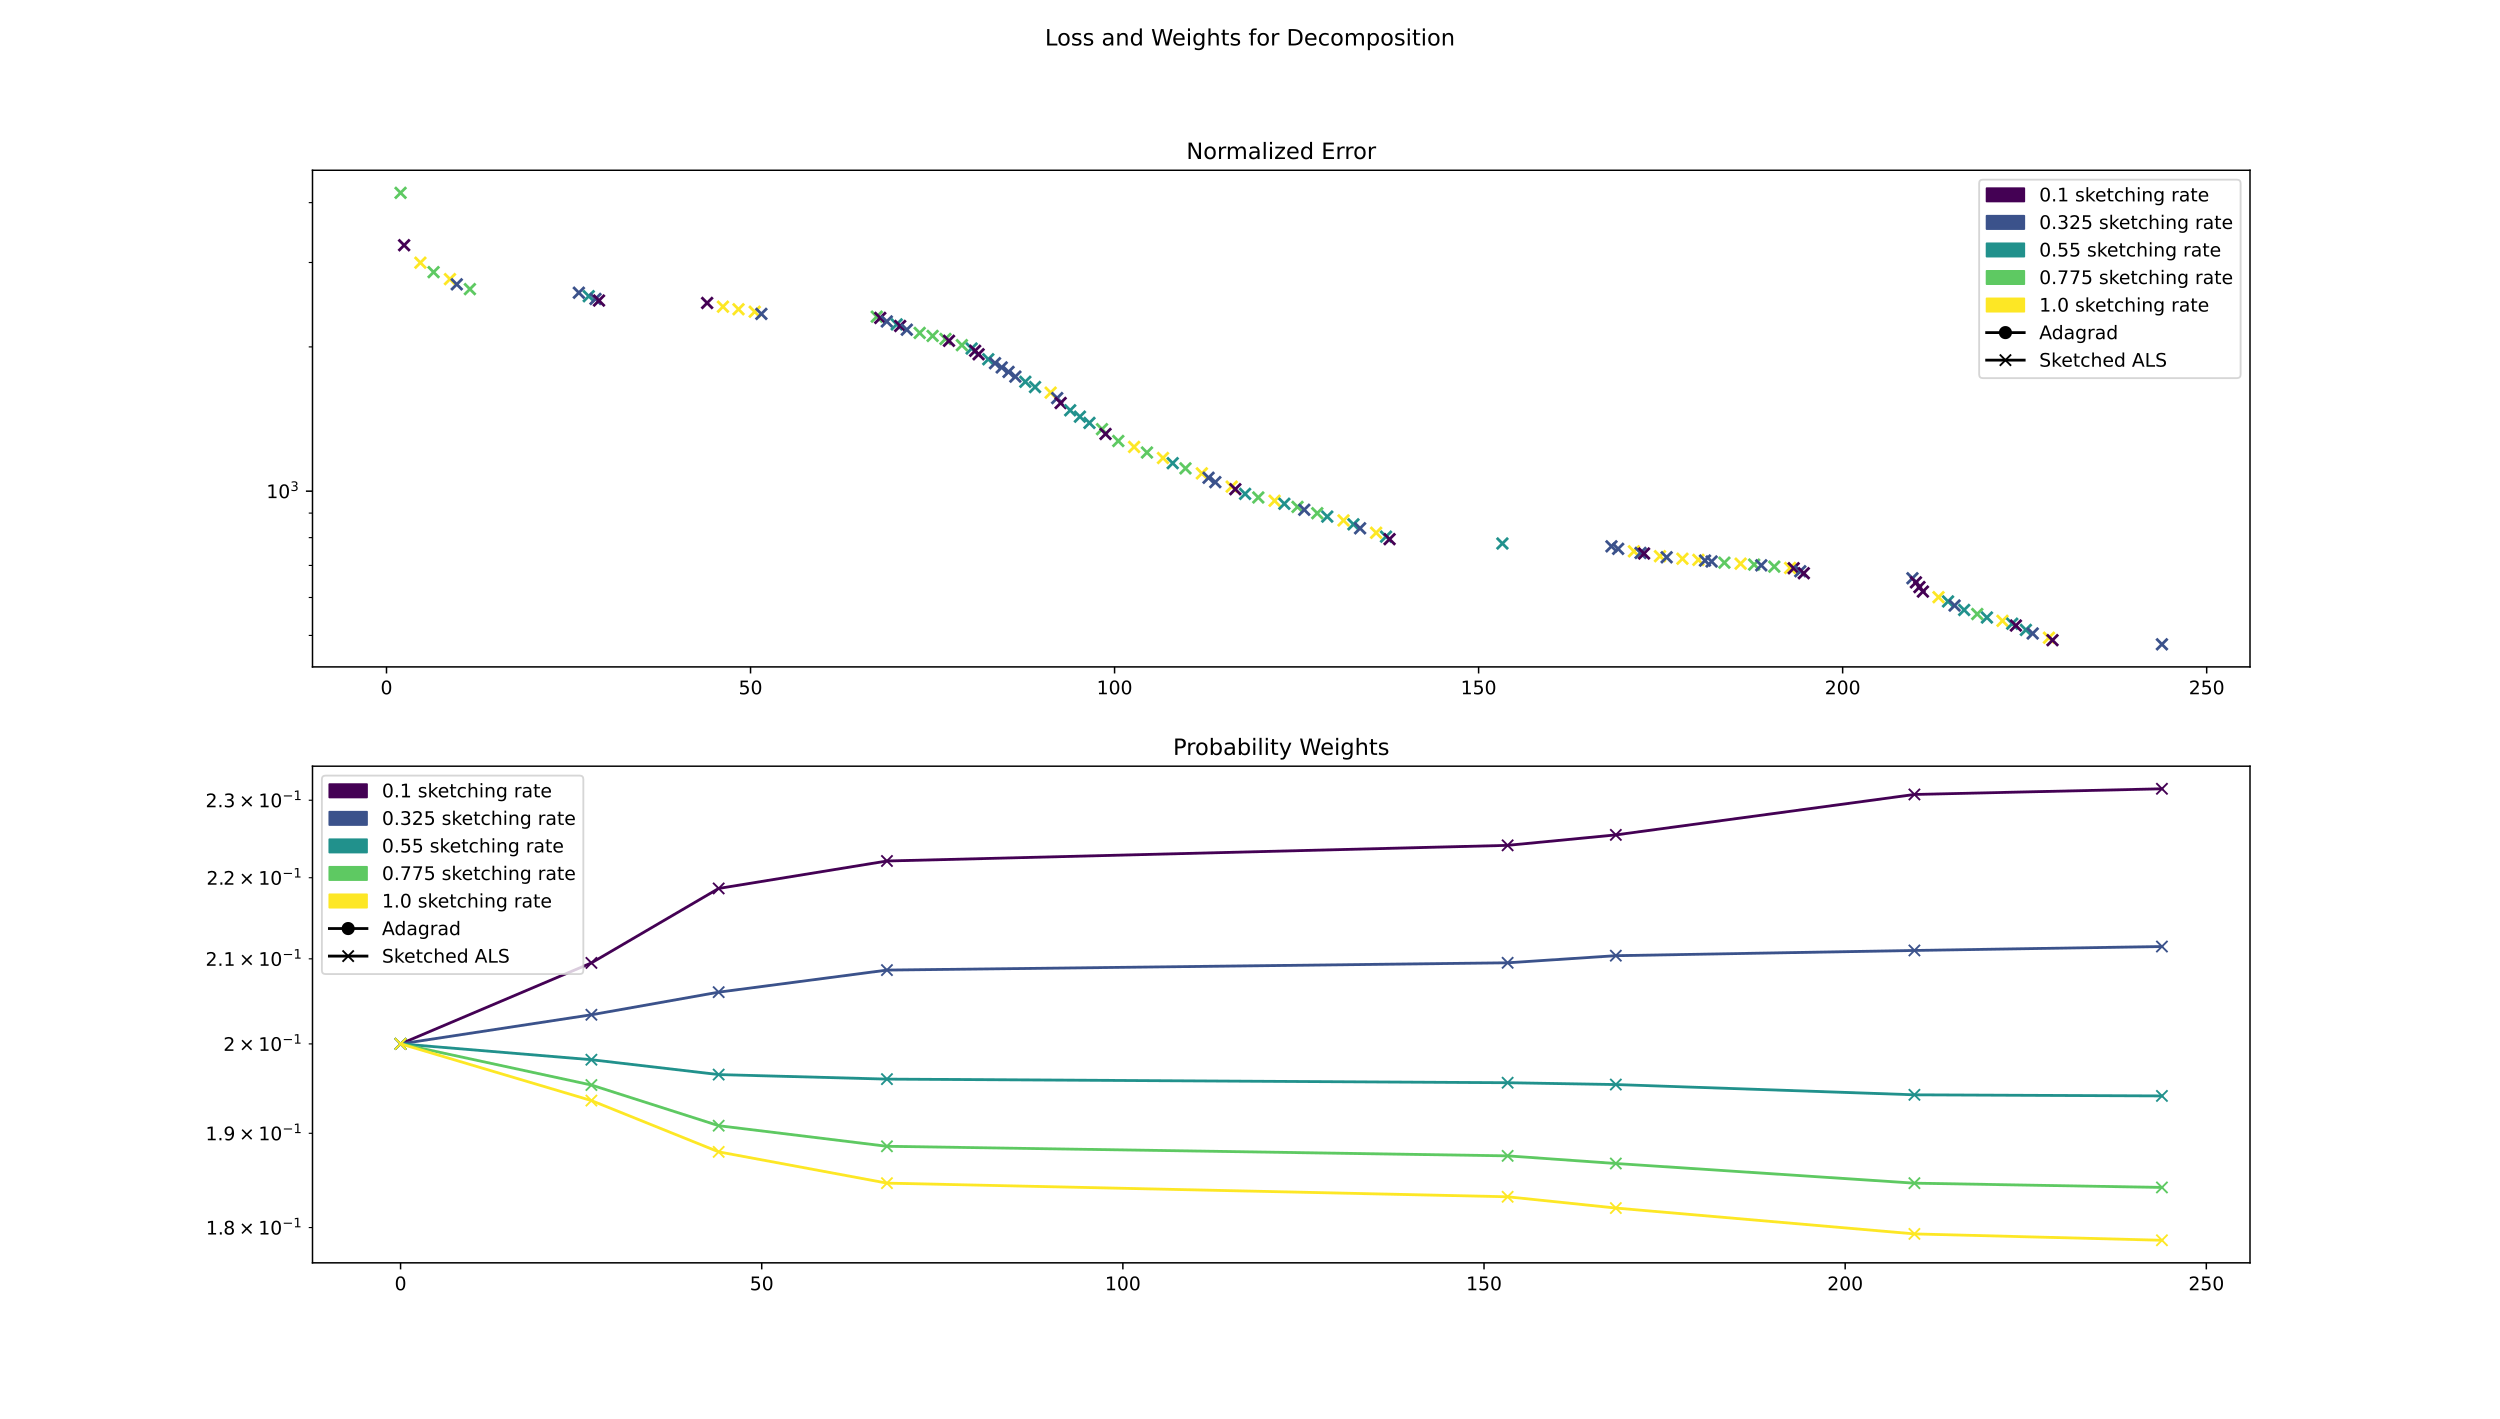 <?xml version="1.0" encoding="utf-8" standalone="no"?>
<!DOCTYPE svg PUBLIC "-//W3C//DTD SVG 1.1//EN"
  "http://www.w3.org/Graphics/SVG/1.1/DTD/svg11.dtd">
<!-- Created with matplotlib (https://matplotlib.org/) -->
<svg height="756pt" version="1.1" viewBox="0 0 1332 756" width="1332pt" xmlns="http://www.w3.org/2000/svg" xmlns:xlink="http://www.w3.org/1999/xlink">
 <defs>
  <style type="text/css">
*{stroke-linecap:butt;stroke-linejoin:round;}
  </style>
 </defs>
 <g id="figure_1">
  <g id="patch_1">
   <path d="M 0 756 
L 1332 756 
L 1332 0 
L 0 0 
z
" style="fill:#ffffff;"/>
  </g>
  <g id="axes_1">
   <g id="patch_2">
    <path d="M 166.5 355.32 
L 1198.8 355.32 
L 1198.8 90.72 
L 166.5 90.72 
z
" style="fill:#ffffff;"/>
   </g>
   <g id="PathCollection_1">
    <defs>
     <path d="M -3 3 
L 3 -3 
M -3 -3 
L 3 3 
" id="mc790953ee1" style="stroke:#5ec962;stroke-width:1.5;"/>
    </defs>
    <g clip-path="url(#p7132b893bb)">
     <use style="fill:#5ec962;stroke:#5ec962;stroke-width:1.5;" x="213.423" xlink:href="#mc790953ee1" y="102.747"/>
    </g>
   </g>
   <g id="PathCollection_2">
    <defs>
     <path d="M -3 3 
L 3 -3 
M -3 -3 
L 3 3 
" id="m2d05937ecb" style="stroke:#440154;stroke-width:1.5;"/>
    </defs>
    <g clip-path="url(#p7132b893bb)">
     <use style="fill:#440154;stroke:#440154;stroke-width:1.5;" x="215.321" xlink:href="#m2d05937ecb" y="130.651"/>
    </g>
   </g>
   <g id="PathCollection_3">
    <defs>
     <path d="M -3 3 
L 3 -3 
M -3 -3 
L 3 3 
" id="mbcc229367c" style="stroke:#fde725;stroke-width:1.5;"/>
    </defs>
    <g clip-path="url(#p7132b893bb)">
     <use style="fill:#fde725;stroke:#fde725;stroke-width:1.5;" x="223.978" xlink:href="#mbcc229367c" y="139.97"/>
    </g>
   </g>
   <g id="PathCollection_4">
    <g clip-path="url(#p7132b893bb)">
     <use style="fill:#5ec962;stroke:#5ec962;stroke-width:1.5;" x="231.007" xlink:href="#mc790953ee1" y="145.001"/>
    </g>
   </g>
   <g id="PathCollection_5">
    <g clip-path="url(#p7132b893bb)">
     <use style="fill:#fde725;stroke:#fde725;stroke-width:1.5;" x="239.733" xlink:href="#mbcc229367c" y="148.721"/>
    </g>
   </g>
   <g id="PathCollection_6">
    <defs>
     <path d="M -3 3 
L 3 -3 
M -3 -3 
L 3 3 
" id="mf055d7c525" style="stroke:#3b528b;stroke-width:1.5;"/>
    </defs>
    <g clip-path="url(#p7132b893bb)">
     <use style="fill:#3b528b;stroke:#3b528b;stroke-width:1.5;" x="243.364" xlink:href="#mf055d7c525" y="151.488"/>
    </g>
   </g>
   <g id="PathCollection_7">
    <g clip-path="url(#p7132b893bb)">
     <use style="fill:#5ec962;stroke:#5ec962;stroke-width:1.5;" x="250.362" xlink:href="#mc790953ee1" y="154.038"/>
    </g>
   </g>
   <g id="PathCollection_8">
    <g clip-path="url(#p7132b893bb)">
     <use style="fill:#3b528b;stroke:#3b528b;stroke-width:1.5;" x="308.413" xlink:href="#mf055d7c525" y="155.963"/>
    </g>
   </g>
   <g id="PathCollection_9">
    <defs>
     <path d="M -3 3 
L 3 -3 
M -3 -3 
L 3 3 
" id="m6f7ac7f54c" style="stroke:#21918c;stroke-width:1.5;"/>
    </defs>
    <g clip-path="url(#p7132b893bb)">
     <use style="fill:#21918c;stroke:#21918c;stroke-width:1.5;" x="313.682" xlink:href="#m6f7ac7f54c" y="157.81"/>
    </g>
   </g>
   <g id="PathCollection_10">
    <g clip-path="url(#p7132b893bb)">
     <use style="fill:#3b528b;stroke:#3b528b;stroke-width:1.5;" x="317.275" xlink:href="#mf055d7c525" y="159.268"/>
    </g>
   </g>
   <g id="PathCollection_11">
    <g clip-path="url(#p7132b893bb)">
     <use style="fill:#440154;stroke:#440154;stroke-width:1.5;" x="319.151" xlink:href="#m2d05937ecb" y="160.126"/>
    </g>
   </g>
   <g id="PathCollection_12">
    <g clip-path="url(#p7132b893bb)">
     <use style="fill:#440154;stroke:#440154;stroke-width:1.5;" x="376.77" xlink:href="#m2d05937ecb" y="161.418"/>
    </g>
   </g>
   <g id="PathCollection_13">
    <g clip-path="url(#p7132b893bb)">
     <use style="fill:#fde725;stroke:#fde725;stroke-width:1.5;" x="385.193" xlink:href="#mbcc229367c" y="163.407"/>
    </g>
   </g>
   <g id="PathCollection_14">
    <g clip-path="url(#p7132b893bb)">
     <use style="fill:#fde725;stroke:#fde725;stroke-width:1.5;" x="393.48" xlink:href="#mbcc229367c" y="164.774"/>
    </g>
   </g>
   <g id="PathCollection_15">
    <g clip-path="url(#p7132b893bb)">
     <use style="fill:#fde725;stroke:#fde725;stroke-width:1.5;" x="402.099" xlink:href="#mbcc229367c" y="166.088"/>
    </g>
   </g>
   <g id="PathCollection_16">
    <g clip-path="url(#p7132b893bb)">
     <use style="fill:#3b528b;stroke:#3b528b;stroke-width:1.5;" x="405.655" xlink:href="#mf055d7c525" y="167.243"/>
    </g>
   </g>
   <g id="PathCollection_17">
    <g clip-path="url(#p7132b893bb)">
     <use style="fill:#5ec962;stroke:#5ec962;stroke-width:1.5;" x="467.136" xlink:href="#mc790953ee1" y="168.708"/>
    </g>
   </g>
   <g id="PathCollection_18">
    <g clip-path="url(#p7132b893bb)">
     <use style="fill:#440154;stroke:#440154;stroke-width:1.5;" x="468.986" xlink:href="#m2d05937ecb" y="169.388"/>
    </g>
   </g>
   <g id="PathCollection_19">
    <g clip-path="url(#p7132b893bb)">
     <use style="fill:#3b528b;stroke:#3b528b;stroke-width:1.5;" x="472.491" xlink:href="#mf055d7c525" y="171.269"/>
    </g>
   </g>
   <g id="PathCollection_20">
    <g clip-path="url(#p7132b893bb)">
     <use style="fill:#21918c;stroke:#21918c;stroke-width:1.5;" x="477.752" xlink:href="#m6f7ac7f54c" y="172.835"/>
    </g>
   </g>
   <g id="PathCollection_21">
    <g clip-path="url(#p7132b893bb)">
     <use style="fill:#440154;stroke:#440154;stroke-width:1.5;" x="479.608" xlink:href="#m2d05937ecb" y="173.682"/>
    </g>
   </g>
   <g id="PathCollection_22">
    <g clip-path="url(#p7132b893bb)">
     <use style="fill:#3b528b;stroke:#3b528b;stroke-width:1.5;" x="483.15" xlink:href="#mf055d7c525" y="175.659"/>
    </g>
   </g>
   <g id="PathCollection_23">
    <g clip-path="url(#p7132b893bb)">
     <use style="fill:#5ec962;stroke:#5ec962;stroke-width:1.5;" x="490.002" xlink:href="#mc790953ee1" y="177.382"/>
    </g>
   </g>
   <g id="PathCollection_24">
    <g clip-path="url(#p7132b893bb)">
     <use style="fill:#5ec962;stroke:#5ec962;stroke-width:1.5;" x="496.892" xlink:href="#mc790953ee1" y="178.976"/>
    </g>
   </g>
   <g id="PathCollection_25">
    <g clip-path="url(#p7132b893bb)">
     <use style="fill:#5ec962;stroke:#5ec962;stroke-width:1.5;" x="503.742" xlink:href="#mc790953ee1" y="180.599"/>
    </g>
   </g>
   <g id="PathCollection_26">
    <g clip-path="url(#p7132b893bb)">
     <use style="fill:#440154;stroke:#440154;stroke-width:1.5;" x="505.616" xlink:href="#m2d05937ecb" y="181.573"/>
    </g>
   </g>
   <g id="PathCollection_27">
    <g clip-path="url(#p7132b893bb)">
     <use style="fill:#5ec962;stroke:#5ec962;stroke-width:1.5;" x="512.486" xlink:href="#mc790953ee1" y="183.898"/>
    </g>
   </g>
   <g id="PathCollection_28">
    <g clip-path="url(#p7132b893bb)">
     <use style="fill:#21918c;stroke:#21918c;stroke-width:1.5;" x="517.681" xlink:href="#m6f7ac7f54c" y="185.699"/>
    </g>
   </g>
   <g id="PathCollection_29">
    <g clip-path="url(#p7132b893bb)">
     <use style="fill:#440154;stroke:#440154;stroke-width:1.5;" x="519.544" xlink:href="#m2d05937ecb" y="186.902"/>
    </g>
   </g>
   <g id="PathCollection_30">
    <g clip-path="url(#p7132b893bb)">
     <use style="fill:#440154;stroke:#440154;stroke-width:1.5;" x="521.39" xlink:href="#m2d05937ecb" y="188.752"/>
    </g>
   </g>
   <g id="PathCollection_31">
    <g clip-path="url(#p7132b893bb)">
     <use style="fill:#21918c;stroke:#21918c;stroke-width:1.5;" x="526.555" xlink:href="#m6f7ac7f54c" y="191.41"/>
    </g>
   </g>
   <g id="PathCollection_32">
    <g clip-path="url(#p7132b893bb)">
     <use style="fill:#3b528b;stroke:#3b528b;stroke-width:1.5;" x="530.138" xlink:href="#mf055d7c525" y="193.509"/>
    </g>
   </g>
   <g id="PathCollection_33">
    <g clip-path="url(#p7132b893bb)">
     <use style="fill:#3b528b;stroke:#3b528b;stroke-width:1.5;" x="533.709" xlink:href="#mf055d7c525" y="195.769"/>
    </g>
   </g>
   <g id="PathCollection_34">
    <g clip-path="url(#p7132b893bb)">
     <use style="fill:#3b528b;stroke:#3b528b;stroke-width:1.5;" x="537.347" xlink:href="#mf055d7c525" y="198.158"/>
    </g>
   </g>
   <g id="PathCollection_35">
    <g clip-path="url(#p7132b893bb)">
     <use style="fill:#3b528b;stroke:#3b528b;stroke-width:1.5;" x="540.989" xlink:href="#mf055d7c525" y="200.664"/>
    </g>
   </g>
   <g id="PathCollection_36">
    <g clip-path="url(#p7132b893bb)">
     <use style="fill:#21918c;stroke:#21918c;stroke-width:1.5;" x="546.282" xlink:href="#m6f7ac7f54c" y="203.411"/>
    </g>
   </g>
   <g id="PathCollection_37">
    <g clip-path="url(#p7132b893bb)">
     <use style="fill:#21918c;stroke:#21918c;stroke-width:1.5;" x="551.464" xlink:href="#m6f7ac7f54c" y="206.213"/>
    </g>
   </g>
   <g id="PathCollection_38">
    <g clip-path="url(#p7132b893bb)">
     <use style="fill:#fde725;stroke:#fde725;stroke-width:1.5;" x="559.782" xlink:href="#mbcc229367c" y="209.203"/>
    </g>
   </g>
   <g id="PathCollection_39">
    <g clip-path="url(#p7132b893bb)">
     <use style="fill:#3b528b;stroke:#3b528b;stroke-width:1.5;" x="563.264" xlink:href="#mf055d7c525" y="212.11"/>
    </g>
   </g>
   <g id="PathCollection_40">
    <g clip-path="url(#p7132b893bb)">
     <use style="fill:#440154;stroke:#440154;stroke-width:1.5;" x="565.111" xlink:href="#m2d05937ecb" y="214.721"/>
    </g>
   </g>
   <g id="PathCollection_41">
    <g clip-path="url(#p7132b893bb)">
     <use style="fill:#21918c;stroke:#21918c;stroke-width:1.5;" x="570.2" xlink:href="#m6f7ac7f54c" y="218.602"/>
    </g>
   </g>
   <g id="PathCollection_42">
    <g clip-path="url(#p7132b893bb)">
     <use style="fill:#21918c;stroke:#21918c;stroke-width:1.5;" x="575.38" xlink:href="#m6f7ac7f54c" y="221.996"/>
    </g>
   </g>
   <g id="PathCollection_43">
    <g clip-path="url(#p7132b893bb)">
     <use style="fill:#21918c;stroke:#21918c;stroke-width:1.5;" x="580.453" xlink:href="#m6f7ac7f54c" y="225.324"/>
    </g>
   </g>
   <g id="PathCollection_44">
    <g clip-path="url(#p7132b893bb)">
     <use style="fill:#5ec962;stroke:#5ec962;stroke-width:1.5;" x="587.144" xlink:href="#mc790953ee1" y="228.664"/>
    </g>
   </g>
   <g id="PathCollection_45">
    <g clip-path="url(#p7132b893bb)">
     <use style="fill:#440154;stroke:#440154;stroke-width:1.5;" x="589.015" xlink:href="#m2d05937ecb" y="231.212"/>
    </g>
   </g>
   <g id="PathCollection_46">
    <g clip-path="url(#p7132b893bb)">
     <use style="fill:#5ec962;stroke:#5ec962;stroke-width:1.5;" x="595.818" xlink:href="#mc790953ee1" y="234.96"/>
    </g>
   </g>
   <g id="PathCollection_47">
    <g clip-path="url(#p7132b893bb)">
     <use style="fill:#fde725;stroke:#fde725;stroke-width:1.5;" x="604.25" xlink:href="#mbcc229367c" y="238.116"/>
    </g>
   </g>
   <g id="PathCollection_48">
    <g clip-path="url(#p7132b893bb)">
     <use style="fill:#5ec962;stroke:#5ec962;stroke-width:1.5;" x="611.108" xlink:href="#mc790953ee1" y="241.096"/>
    </g>
   </g>
   <g id="PathCollection_49">
    <g clip-path="url(#p7132b893bb)">
     <use style="fill:#fde725;stroke:#fde725;stroke-width:1.5;" x="619.646" xlink:href="#mbcc229367c" y="244.023"/>
    </g>
   </g>
   <g id="PathCollection_50">
    <g clip-path="url(#p7132b893bb)">
     <use style="fill:#21918c;stroke:#21918c;stroke-width:1.5;" x="624.816" xlink:href="#m6f7ac7f54c" y="246.775"/>
    </g>
   </g>
   <g id="PathCollection_51">
    <g clip-path="url(#p7132b893bb)">
     <use style="fill:#5ec962;stroke:#5ec962;stroke-width:1.5;" x="631.61" xlink:href="#mc790953ee1" y="249.548"/>
    </g>
   </g>
   <g id="PathCollection_52">
    <g clip-path="url(#p7132b893bb)">
     <use style="fill:#fde725;stroke:#fde725;stroke-width:1.5;" x="640.346" xlink:href="#mbcc229367c" y="252.206"/>
    </g>
   </g>
   <g id="PathCollection_53">
    <g clip-path="url(#p7132b893bb)">
     <use style="fill:#3b528b;stroke:#3b528b;stroke-width:1.5;" x="643.913" xlink:href="#mf055d7c525" y="254.548"/>
    </g>
   </g>
   <g id="PathCollection_54">
    <g clip-path="url(#p7132b893bb)">
     <use style="fill:#3b528b;stroke:#3b528b;stroke-width:1.5;" x="647.514" xlink:href="#mf055d7c525" y="256.887"/>
    </g>
   </g>
   <g id="PathCollection_55">
    <g clip-path="url(#p7132b893bb)">
     <use style="fill:#fde725;stroke:#fde725;stroke-width:1.5;" x="656.246" xlink:href="#mbcc229367c" y="259.273"/>
    </g>
   </g>
   <g id="PathCollection_56">
    <g clip-path="url(#p7132b893bb)">
     <use style="fill:#440154;stroke:#440154;stroke-width:1.5;" x="658.173" xlink:href="#m2d05937ecb" y="260.643"/>
    </g>
   </g>
   <g id="PathCollection_57">
    <g clip-path="url(#p7132b893bb)">
     <use style="fill:#21918c;stroke:#21918c;stroke-width:1.5;" x="663.385" xlink:href="#m6f7ac7f54c" y="263.135"/>
    </g>
   </g>
   <g id="PathCollection_58">
    <g clip-path="url(#p7132b893bb)">
     <use style="fill:#5ec962;stroke:#5ec962;stroke-width:1.5;" x="670.419" xlink:href="#mc790953ee1" y="265.051"/>
    </g>
   </g>
   <g id="PathCollection_59">
    <g clip-path="url(#p7132b893bb)">
     <use style="fill:#fde725;stroke:#fde725;stroke-width:1.5;" x="679.095" xlink:href="#mbcc229367c" y="266.807"/>
    </g>
   </g>
   <g id="PathCollection_60">
    <g clip-path="url(#p7132b893bb)">
     <use style="fill:#21918c;stroke:#21918c;stroke-width:1.5;" x="684.29" xlink:href="#m6f7ac7f54c" y="268.401"/>
    </g>
   </g>
   <g id="PathCollection_61">
    <g clip-path="url(#p7132b893bb)">
     <use style="fill:#5ec962;stroke:#5ec962;stroke-width:1.5;" x="691.309" xlink:href="#mc790953ee1" y="270.075"/>
    </g>
   </g>
   <g id="PathCollection_62">
    <g clip-path="url(#p7132b893bb)">
     <use style="fill:#3b528b;stroke:#3b528b;stroke-width:1.5;" x="694.909" xlink:href="#mf055d7c525" y="271.599"/>
    </g>
   </g>
   <g id="PathCollection_63">
    <g clip-path="url(#p7132b893bb)">
     <use style="fill:#5ec962;stroke:#5ec962;stroke-width:1.5;" x="701.834" xlink:href="#mc790953ee1" y="273.433"/>
    </g>
   </g>
   <g id="PathCollection_64">
    <g clip-path="url(#p7132b893bb)">
     <use style="fill:#21918c;stroke:#21918c;stroke-width:1.5;" x="707.162" xlink:href="#m6f7ac7f54c" y="275.243"/>
    </g>
   </g>
   <g id="PathCollection_65">
    <g clip-path="url(#p7132b893bb)">
     <use style="fill:#fde725;stroke:#fde725;stroke-width:1.5;" x="715.825" xlink:href="#mbcc229367c" y="277.282"/>
    </g>
   </g>
   <g id="PathCollection_66">
    <g clip-path="url(#p7132b893bb)">
     <use style="fill:#21918c;stroke:#21918c;stroke-width:1.5;" x="721.112" xlink:href="#m6f7ac7f54c" y="279.357"/>
    </g>
   </g>
   <g id="PathCollection_67">
    <g clip-path="url(#p7132b893bb)">
     <use style="fill:#3b528b;stroke:#3b528b;stroke-width:1.5;" x="724.652" xlink:href="#mf055d7c525" y="281.478"/>
    </g>
   </g>
   <g id="PathCollection_68">
    <g clip-path="url(#p7132b893bb)">
     <use style="fill:#fde725;stroke:#fde725;stroke-width:1.5;" x="733.205" xlink:href="#mbcc229367c" y="283.852"/>
    </g>
   </g>
   <g id="PathCollection_69">
    <g clip-path="url(#p7132b893bb)">
     <use style="fill:#21918c;stroke:#21918c;stroke-width:1.5;" x="738.477" xlink:href="#m6f7ac7f54c" y="285.922"/>
    </g>
   </g>
   <g id="PathCollection_70">
    <g clip-path="url(#p7132b893bb)">
     <use style="fill:#440154;stroke:#440154;stroke-width:1.5;" x="740.363" xlink:href="#m2d05937ecb" y="287.264"/>
    </g>
   </g>
   <g id="PathCollection_71">
    <g clip-path="url(#p7132b893bb)">
     <use style="fill:#21918c;stroke:#21918c;stroke-width:1.5;" x="800.48" xlink:href="#m6f7ac7f54c" y="289.582"/>
    </g>
   </g>
   <g id="PathCollection_72">
    <g clip-path="url(#p7132b893bb)">
     <use style="fill:#3b528b;stroke:#3b528b;stroke-width:1.5;" x="858.59" xlink:href="#mf055d7c525" y="291.085"/>
    </g>
   </g>
   <g id="PathCollection_73">
    <g clip-path="url(#p7132b893bb)">
     <use style="fill:#3b528b;stroke:#3b528b;stroke-width:1.5;" x="862.145" xlink:href="#mf055d7c525" y="292.412"/>
    </g>
   </g>
   <g id="PathCollection_74">
    <g clip-path="url(#p7132b893bb)">
     <use style="fill:#fde725;stroke:#fde725;stroke-width:1.5;" x="870.558" xlink:href="#mbcc229367c" y="293.74"/>
    </g>
   </g>
   <g id="PathCollection_75">
    <g clip-path="url(#p7132b893bb)">
     <use style="fill:#3b528b;stroke:#3b528b;stroke-width:1.5;" x="874.093" xlink:href="#mf055d7c525" y="294.596"/>
    </g>
   </g>
   <g id="PathCollection_76">
    <g clip-path="url(#p7132b893bb)">
     <use style="fill:#440154;stroke:#440154;stroke-width:1.5;" x="875.948" xlink:href="#m2d05937ecb" y="294.906"/>
    </g>
   </g>
   <g id="PathCollection_77">
    <g clip-path="url(#p7132b893bb)">
     <use style="fill:#fde725;stroke:#fde725;stroke-width:1.5;" x="884.436" xlink:href="#mbcc229367c" y="296.339"/>
    </g>
   </g>
   <g id="PathCollection_78">
    <g clip-path="url(#p7132b893bb)">
     <use style="fill:#3b528b;stroke:#3b528b;stroke-width:1.5;" x="887.985" xlink:href="#mf055d7c525" y="296.922"/>
    </g>
   </g>
   <g id="PathCollection_79">
    <g clip-path="url(#p7132b893bb)">
     <use style="fill:#fde725;stroke:#fde725;stroke-width:1.5;" x="896.397" xlink:href="#mbcc229367c" y="297.697"/>
    </g>
   </g>
   <g id="PathCollection_80">
    <g clip-path="url(#p7132b893bb)">
     <use style="fill:#fde725;stroke:#fde725;stroke-width:1.5;" x="904.897" xlink:href="#mbcc229367c" y="298.293"/>
    </g>
   </g>
   <g id="PathCollection_81">
    <g clip-path="url(#p7132b893bb)">
     <use style="fill:#3b528b;stroke:#3b528b;stroke-width:1.5;" x="908.431" xlink:href="#mf055d7c525" y="298.666"/>
    </g>
   </g>
   <g id="PathCollection_82">
    <g clip-path="url(#p7132b893bb)">
     <use style="fill:#3b528b;stroke:#3b528b;stroke-width:1.5;" x="911.945" xlink:href="#mf055d7c525" y="299.171"/>
    </g>
   </g>
   <g id="PathCollection_83">
    <g clip-path="url(#p7132b893bb)">
     <use style="fill:#5ec962;stroke:#5ec962;stroke-width:1.5;" x="918.749" xlink:href="#mc790953ee1" y="299.796"/>
    </g>
   </g>
   <g id="PathCollection_84">
    <g clip-path="url(#p7132b893bb)">
     <use style="fill:#fde725;stroke:#fde725;stroke-width:1.5;" x="927.399" xlink:href="#mbcc229367c" y="300.326"/>
    </g>
   </g>
   <g id="PathCollection_85">
    <g clip-path="url(#p7132b893bb)">
     <use style="fill:#5ec962;stroke:#5ec962;stroke-width:1.5;" x="934.607" xlink:href="#mc790953ee1" y="300.822"/>
    </g>
   </g>
   <g id="PathCollection_86">
    <g clip-path="url(#p7132b893bb)">
     <use style="fill:#3b528b;stroke:#3b528b;stroke-width:1.5;" x="938.402" xlink:href="#mf055d7c525" y="301.206"/>
    </g>
   </g>
   <g id="PathCollection_87">
    <g clip-path="url(#p7132b893bb)">
     <use style="fill:#5ec962;stroke:#5ec962;stroke-width:1.5;" x="945.33" xlink:href="#mc790953ee1" y="301.91"/>
    </g>
   </g>
   <g id="PathCollection_88">
    <g clip-path="url(#p7132b893bb)">
     <use style="fill:#fde725;stroke:#fde725;stroke-width:1.5;" x="953.79" xlink:href="#mbcc229367c" y="302.611"/>
    </g>
   </g>
   <g id="PathCollection_89">
    <g clip-path="url(#p7132b893bb)">
     <use style="fill:#440154;stroke:#440154;stroke-width:1.5;" x="955.661" xlink:href="#m2d05937ecb" y="302.762"/>
    </g>
   </g>
   <g id="PathCollection_90">
    <g clip-path="url(#p7132b893bb)">
     <use style="fill:#3b528b;stroke:#3b528b;stroke-width:1.5;" x="959.188" xlink:href="#mf055d7c525" y="304.354"/>
    </g>
   </g>
   <g id="PathCollection_91">
    <g clip-path="url(#p7132b893bb)">
     <use style="fill:#440154;stroke:#440154;stroke-width:1.5;" x="961.063" xlink:href="#m2d05937ecb" y="305.404"/>
    </g>
   </g>
   <g id="PathCollection_92">
    <g clip-path="url(#p7132b893bb)">
     <use style="fill:#3b528b;stroke:#3b528b;stroke-width:1.5;" x="1018.946" xlink:href="#mf055d7c525" y="308.099"/>
    </g>
   </g>
   <g id="PathCollection_93">
    <g clip-path="url(#p7132b893bb)">
     <use style="fill:#440154;stroke:#440154;stroke-width:1.5;" x="1020.8" xlink:href="#m2d05937ecb" y="310.282"/>
    </g>
   </g>
   <g id="PathCollection_94">
    <g clip-path="url(#p7132b893bb)">
     <use style="fill:#440154;stroke:#440154;stroke-width:1.5;" x="1022.678" xlink:href="#m2d05937ecb" y="312.799"/>
    </g>
   </g>
   <g id="PathCollection_95">
    <g clip-path="url(#p7132b893bb)">
     <use style="fill:#440154;stroke:#440154;stroke-width:1.5;" x="1024.528" xlink:href="#m2d05937ecb" y="315.192"/>
    </g>
   </g>
   <g id="PathCollection_96">
    <g clip-path="url(#p7132b893bb)">
     <use style="fill:#fde725;stroke:#fde725;stroke-width:1.5;" x="1032.837" xlink:href="#mbcc229367c" y="318.173"/>
    </g>
   </g>
   <g id="PathCollection_97">
    <g clip-path="url(#p7132b893bb)">
     <use style="fill:#21918c;stroke:#21918c;stroke-width:1.5;" x="1037.912" xlink:href="#m6f7ac7f54c" y="320.44"/>
    </g>
   </g>
   <g id="PathCollection_98">
    <g clip-path="url(#p7132b893bb)">
     <use style="fill:#3b528b;stroke:#3b528b;stroke-width:1.5;" x="1041.405" xlink:href="#mf055d7c525" y="322.627"/>
    </g>
   </g>
   <g id="PathCollection_99">
    <g clip-path="url(#p7132b893bb)">
     <use style="fill:#21918c;stroke:#21918c;stroke-width:1.5;" x="1046.51" xlink:href="#m6f7ac7f54c" y="324.99"/>
    </g>
   </g>
   <g id="PathCollection_100">
    <g clip-path="url(#p7132b893bb)">
     <use style="fill:#5ec962;stroke:#5ec962;stroke-width:1.5;" x="1053.471" xlink:href="#mc790953ee1" y="327.153"/>
    </g>
   </g>
   <g id="PathCollection_101">
    <g clip-path="url(#p7132b893bb)">
     <use style="fill:#21918c;stroke:#21918c;stroke-width:1.5;" x="1058.639" xlink:href="#m6f7ac7f54c" y="329.008"/>
    </g>
   </g>
   <g id="PathCollection_102">
    <g clip-path="url(#p7132b893bb)">
     <use style="fill:#fde725;stroke:#fde725;stroke-width:1.5;" x="1066.917" xlink:href="#mbcc229367c" y="330.766"/>
    </g>
   </g>
   <g id="PathCollection_103">
    <g clip-path="url(#p7132b893bb)">
     <use style="fill:#21918c;stroke:#21918c;stroke-width:1.5;" x="1072.095" xlink:href="#m6f7ac7f54c" y="332.305"/>
    </g>
   </g>
   <g id="PathCollection_104">
    <g clip-path="url(#p7132b893bb)">
     <use style="fill:#440154;stroke:#440154;stroke-width:1.5;" x="1074.061" xlink:href="#m2d05937ecb" y="333.282"/>
    </g>
   </g>
   <g id="PathCollection_105">
    <g clip-path="url(#p7132b893bb)">
     <use style="fill:#21918c;stroke:#21918c;stroke-width:1.5;" x="1079.389" xlink:href="#m6f7ac7f54c" y="335.616"/>
    </g>
   </g>
   <g id="PathCollection_106">
    <g clip-path="url(#p7132b893bb)">
     <use style="fill:#3b528b;stroke:#3b528b;stroke-width:1.5;" x="1083.023" xlink:href="#mf055d7c525" y="337.522"/>
    </g>
   </g>
   <g id="PathCollection_107">
    <g clip-path="url(#p7132b893bb)">
     <use style="fill:#fde725;stroke:#fde725;stroke-width:1.5;" x="1091.685" xlink:href="#mbcc229367c" y="339.786"/>
    </g>
   </g>
   <g id="PathCollection_108">
    <g clip-path="url(#p7132b893bb)">
     <use style="fill:#440154;stroke:#440154;stroke-width:1.5;" x="1093.57" xlink:href="#m2d05937ecb" y="341.088"/>
    </g>
   </g>
   <g id="PathCollection_109">
    <g clip-path="url(#p7132b893bb)">
     <use style="fill:#3b528b;stroke:#3b528b;stroke-width:1.5;" x="1151.877" xlink:href="#mf055d7c525" y="343.293"/>
    </g>
   </g>
   <g id="matplotlib.axis_1">
    <g id="xtick_1">
     <g id="line2d_1">
      <defs>
       <path d="M 0 0 
L 0 3.5 
" id="m8325c2ae62" style="stroke:#000000;stroke-width:0.8;"/>
      </defs>
      <g>
       <use style="stroke:#000000;stroke-width:0.8;" x="205.927" xlink:href="#m8325c2ae62" y="355.32"/>
      </g>
     </g>
     <g id="text_1">
      <!-- 0 -->
      <defs>
       <path d="M 31.781 66.406 
Q 24.172 66.406 20.328 58.906 
Q 16.5 51.422 16.5 36.375 
Q 16.5 21.391 20.328 13.891 
Q 24.172 6.391 31.781 6.391 
Q 39.453 6.391 43.281 13.891 
Q 47.125 21.391 47.125 36.375 
Q 47.125 51.422 43.281 58.906 
Q 39.453 66.406 31.781 66.406 
z
M 31.781 74.219 
Q 44.047 74.219 50.516 64.516 
Q 56.984 54.828 56.984 36.375 
Q 56.984 17.969 50.516 8.266 
Q 44.047 -1.422 31.781 -1.422 
Q 19.531 -1.422 13.062 8.266 
Q 6.594 17.969 6.594 36.375 
Q 6.594 54.828 13.062 64.516 
Q 19.531 74.219 31.781 74.219 
z
" id="DejaVuSans-48"/>
      </defs>
      <g transform="translate(202.746 369.918)scale(0.1 -0.1)">
       <use xlink:href="#DejaVuSans-48"/>
      </g>
     </g>
    </g>
    <g id="xtick_2">
     <g id="line2d_2">
      <g>
       <use style="stroke:#000000;stroke-width:0.8;" x="399.886" xlink:href="#m8325c2ae62" y="355.32"/>
      </g>
     </g>
     <g id="text_2">
      <!-- 50 -->
      <defs>
       <path d="M 10.797 72.906 
L 49.516 72.906 
L 49.516 64.594 
L 19.828 64.594 
L 19.828 46.734 
Q 21.969 47.469 24.109 47.828 
Q 26.266 48.188 28.422 48.188 
Q 40.625 48.188 47.75 41.5 
Q 54.891 34.812 54.891 23.391 
Q 54.891 11.625 47.562 5.094 
Q 40.234 -1.422 26.906 -1.422 
Q 22.312 -1.422 17.547 -0.641 
Q 12.797 0.141 7.719 1.703 
L 7.719 11.625 
Q 12.109 9.234 16.797 8.062 
Q 21.484 6.891 26.703 6.891 
Q 35.156 6.891 40.078 11.328 
Q 45.016 15.766 45.016 23.391 
Q 45.016 31 40.078 35.438 
Q 35.156 39.891 26.703 39.891 
Q 22.75 39.891 18.812 39.016 
Q 14.891 38.141 10.797 36.281 
z
" id="DejaVuSans-53"/>
      </defs>
      <g transform="translate(393.523 369.918)scale(0.1 -0.1)">
       <use xlink:href="#DejaVuSans-53"/>
       <use x="63.623" xlink:href="#DejaVuSans-48"/>
      </g>
     </g>
    </g>
    <g id="xtick_3">
     <g id="line2d_3">
      <g>
       <use style="stroke:#000000;stroke-width:0.8;" x="593.844" xlink:href="#m8325c2ae62" y="355.32"/>
      </g>
     </g>
     <g id="text_3">
      <!-- 100 -->
      <defs>
       <path d="M 12.406 8.297 
L 28.516 8.297 
L 28.516 63.922 
L 10.984 60.406 
L 10.984 69.391 
L 28.422 72.906 
L 38.281 72.906 
L 38.281 8.297 
L 54.391 8.297 
L 54.391 0 
L 12.406 0 
z
" id="DejaVuSans-49"/>
      </defs>
      <g transform="translate(584.3 369.918)scale(0.1 -0.1)">
       <use xlink:href="#DejaVuSans-49"/>
       <use x="63.623" xlink:href="#DejaVuSans-48"/>
       <use x="127.246" xlink:href="#DejaVuSans-48"/>
      </g>
     </g>
    </g>
    <g id="xtick_4">
     <g id="line2d_4">
      <g>
       <use style="stroke:#000000;stroke-width:0.8;" x="787.802" xlink:href="#m8325c2ae62" y="355.32"/>
      </g>
     </g>
     <g id="text_4">
      <!-- 150 -->
      <g transform="translate(778.259 369.918)scale(0.1 -0.1)">
       <use xlink:href="#DejaVuSans-49"/>
       <use x="63.623" xlink:href="#DejaVuSans-53"/>
       <use x="127.246" xlink:href="#DejaVuSans-48"/>
      </g>
     </g>
    </g>
    <g id="xtick_5">
     <g id="line2d_5">
      <g>
       <use style="stroke:#000000;stroke-width:0.8;" x="981.761" xlink:href="#m8325c2ae62" y="355.32"/>
      </g>
     </g>
     <g id="text_5">
      <!-- 200 -->
      <defs>
       <path d="M 19.188 8.297 
L 53.609 8.297 
L 53.609 0 
L 7.328 0 
L 7.328 8.297 
Q 12.938 14.109 22.625 23.891 
Q 32.328 33.688 34.812 36.531 
Q 39.547 41.844 41.422 45.531 
Q 43.312 49.219 43.312 52.781 
Q 43.312 58.594 39.234 62.25 
Q 35.156 65.922 28.609 65.922 
Q 23.969 65.922 18.812 64.312 
Q 13.672 62.703 7.812 59.422 
L 7.812 69.391 
Q 13.766 71.781 18.938 73 
Q 24.125 74.219 28.422 74.219 
Q 39.75 74.219 46.484 68.547 
Q 53.219 62.891 53.219 53.422 
Q 53.219 48.922 51.531 44.891 
Q 49.859 40.875 45.406 35.406 
Q 44.188 33.984 37.641 27.219 
Q 31.109 20.453 19.188 8.297 
z
" id="DejaVuSans-50"/>
      </defs>
      <g transform="translate(972.217 369.918)scale(0.1 -0.1)">
       <use xlink:href="#DejaVuSans-50"/>
       <use x="63.623" xlink:href="#DejaVuSans-48"/>
       <use x="127.246" xlink:href="#DejaVuSans-48"/>
      </g>
     </g>
    </g>
    <g id="xtick_6">
     <g id="line2d_6">
      <g>
       <use style="stroke:#000000;stroke-width:0.8;" x="1175.719" xlink:href="#m8325c2ae62" y="355.32"/>
      </g>
     </g>
     <g id="text_6">
      <!-- 250 -->
      <g transform="translate(1166.175 369.918)scale(0.1 -0.1)">
       <use xlink:href="#DejaVuSans-50"/>
       <use x="63.623" xlink:href="#DejaVuSans-53"/>
       <use x="127.246" xlink:href="#DejaVuSans-48"/>
      </g>
     </g>
    </g>
   </g>
   <g id="matplotlib.axis_2">
    <g id="ytick_1">
     <g id="line2d_7">
      <defs>
       <path d="M 0 0 
L -3.5 0 
" id="m980bf84102" style="stroke:#000000;stroke-width:0.8;"/>
      </defs>
      <g>
       <use style="stroke:#000000;stroke-width:0.8;" x="166.5" xlink:href="#m980bf84102" y="261.7"/>
      </g>
     </g>
     <g id="text_7">
      <!-- $\mathdefault{10^{3}}$ -->
      <defs>
       <path d="M 40.578 39.312 
Q 47.656 37.797 51.625 33 
Q 55.609 28.219 55.609 21.188 
Q 55.609 10.406 48.188 4.484 
Q 40.766 -1.422 27.094 -1.422 
Q 22.516 -1.422 17.656 -0.516 
Q 12.797 0.391 7.625 2.203 
L 7.625 11.719 
Q 11.719 9.328 16.594 8.109 
Q 21.484 6.891 26.812 6.891 
Q 36.078 6.891 40.938 10.547 
Q 45.797 14.203 45.797 21.188 
Q 45.797 27.641 41.281 31.266 
Q 36.766 34.906 28.719 34.906 
L 20.219 34.906 
L 20.219 43.016 
L 29.109 43.016 
Q 36.375 43.016 40.234 45.922 
Q 44.094 48.828 44.094 54.297 
Q 44.094 59.906 40.109 62.906 
Q 36.141 65.922 28.719 65.922 
Q 24.656 65.922 20.016 65.031 
Q 15.375 64.156 9.812 62.312 
L 9.812 71.094 
Q 15.438 72.656 20.344 73.438 
Q 25.25 74.219 29.594 74.219 
Q 40.828 74.219 47.359 69.109 
Q 53.906 64.016 53.906 55.328 
Q 53.906 49.266 50.438 45.094 
Q 46.969 40.922 40.578 39.312 
z
" id="DejaVuSans-51"/>
      </defs>
      <g transform="translate(141.9 265.499)scale(0.1 -0.1)">
       <use transform="translate(0 0.766)" xlink:href="#DejaVuSans-49"/>
       <use transform="translate(63.623 0.766)" xlink:href="#DejaVuSans-48"/>
       <use transform="translate(128.203 39.047)scale(0.7)" xlink:href="#DejaVuSans-51"/>
      </g>
     </g>
    </g>
    <g id="ytick_2">
     <g id="line2d_8">
      <defs>
       <path d="M 0 0 
L -2 0 
" id="m59b26c9acb" style="stroke:#000000;stroke-width:0.6;"/>
      </defs>
      <g>
       <use style="stroke:#000000;stroke-width:0.6;" x="166.5" xlink:href="#m59b26c9acb" y="338.563"/>
      </g>
     </g>
    </g>
    <g id="ytick_3">
     <g id="line2d_9">
      <g>
       <use style="stroke:#000000;stroke-width:0.6;" x="166.5" xlink:href="#m59b26c9acb" y="318.345"/>
      </g>
     </g>
    </g>
    <g id="ytick_4">
     <g id="line2d_10">
      <g>
       <use style="stroke:#000000;stroke-width:0.6;" x="166.5" xlink:href="#m59b26c9acb" y="301.252"/>
      </g>
     </g>
    </g>
    <g id="ytick_5">
     <g id="line2d_11">
      <g>
       <use style="stroke:#000000;stroke-width:0.6;" x="166.5" xlink:href="#m59b26c9acb" y="286.444"/>
      </g>
     </g>
    </g>
    <g id="ytick_6">
     <g id="line2d_12">
      <g>
       <use style="stroke:#000000;stroke-width:0.6;" x="166.5" xlink:href="#m59b26c9acb" y="273.383"/>
      </g>
     </g>
    </g>
    <g id="ytick_7">
     <g id="line2d_13">
      <g>
       <use style="stroke:#000000;stroke-width:0.6;" x="166.5" xlink:href="#m59b26c9acb" y="184.837"/>
      </g>
     </g>
    </g>
    <g id="ytick_8">
     <g id="line2d_14">
      <g>
       <use style="stroke:#000000;stroke-width:0.6;" x="166.5" xlink:href="#m59b26c9acb" y="139.875"/>
      </g>
     </g>
    </g>
    <g id="ytick_9">
     <g id="line2d_15">
      <g>
       <use style="stroke:#000000;stroke-width:0.6;" x="166.5" xlink:href="#m59b26c9acb" y="107.974"/>
      </g>
     </g>
    </g>
   </g>
   <g id="patch_3">
    <path d="M 166.5 355.32 
L 166.5 90.72 
" style="fill:none;stroke:#000000;stroke-linecap:square;stroke-linejoin:miter;stroke-width:0.8;"/>
   </g>
   <g id="patch_4">
    <path d="M 1198.8 355.32 
L 1198.8 90.72 
" style="fill:none;stroke:#000000;stroke-linecap:square;stroke-linejoin:miter;stroke-width:0.8;"/>
   </g>
   <g id="patch_5">
    <path d="M 166.5 355.32 
L 1198.8 355.32 
" style="fill:none;stroke:#000000;stroke-linecap:square;stroke-linejoin:miter;stroke-width:0.8;"/>
   </g>
   <g id="patch_6">
    <path d="M 166.5 90.72 
L 1198.8 90.72 
" style="fill:none;stroke:#000000;stroke-linecap:square;stroke-linejoin:miter;stroke-width:0.8;"/>
   </g>
   <g id="text_8">
    <!-- Normalized Error -->
    <defs>
     <path d="M 9.812 72.906 
L 23.094 72.906 
L 55.422 11.922 
L 55.422 72.906 
L 64.984 72.906 
L 64.984 0 
L 51.703 0 
L 19.391 60.984 
L 19.391 0 
L 9.812 0 
z
" id="DejaVuSans-78"/>
     <path d="M 30.609 48.391 
Q 23.391 48.391 19.188 42.75 
Q 14.984 37.109 14.984 27.297 
Q 14.984 17.484 19.156 11.844 
Q 23.344 6.203 30.609 6.203 
Q 37.797 6.203 41.984 11.859 
Q 46.188 17.531 46.188 27.297 
Q 46.188 37.016 41.984 42.703 
Q 37.797 48.391 30.609 48.391 
z
M 30.609 56 
Q 42.328 56 49.016 48.375 
Q 55.719 40.766 55.719 27.297 
Q 55.719 13.875 49.016 6.219 
Q 42.328 -1.422 30.609 -1.422 
Q 18.844 -1.422 12.172 6.219 
Q 5.516 13.875 5.516 27.297 
Q 5.516 40.766 12.172 48.375 
Q 18.844 56 30.609 56 
z
" id="DejaVuSans-111"/>
     <path d="M 41.109 46.297 
Q 39.594 47.172 37.812 47.578 
Q 36.031 48 33.891 48 
Q 26.266 48 22.188 43.047 
Q 18.109 38.094 18.109 28.812 
L 18.109 0 
L 9.078 0 
L 9.078 54.688 
L 18.109 54.688 
L 18.109 46.188 
Q 20.953 51.172 25.484 53.578 
Q 30.031 56 36.531 56 
Q 37.453 56 38.578 55.875 
Q 39.703 55.766 41.062 55.516 
z
" id="DejaVuSans-114"/>
     <path d="M 52 44.188 
Q 55.375 50.25 60.062 53.125 
Q 64.75 56 71.094 56 
Q 79.641 56 84.281 50.016 
Q 88.922 44.047 88.922 33.016 
L 88.922 0 
L 79.891 0 
L 79.891 32.719 
Q 79.891 40.578 77.094 44.375 
Q 74.312 48.188 68.609 48.188 
Q 61.625 48.188 57.562 43.547 
Q 53.516 38.922 53.516 30.906 
L 53.516 0 
L 44.484 0 
L 44.484 32.719 
Q 44.484 40.625 41.703 44.406 
Q 38.922 48.188 33.109 48.188 
Q 26.219 48.188 22.156 43.531 
Q 18.109 38.875 18.109 30.906 
L 18.109 0 
L 9.078 0 
L 9.078 54.688 
L 18.109 54.688 
L 18.109 46.188 
Q 21.188 51.219 25.484 53.609 
Q 29.781 56 35.688 56 
Q 41.656 56 45.828 52.969 
Q 50 49.953 52 44.188 
z
" id="DejaVuSans-109"/>
     <path d="M 34.281 27.484 
Q 23.391 27.484 19.188 25 
Q 14.984 22.516 14.984 16.5 
Q 14.984 11.719 18.141 8.906 
Q 21.297 6.109 26.703 6.109 
Q 34.188 6.109 38.703 11.406 
Q 43.219 16.703 43.219 25.484 
L 43.219 27.484 
z
M 52.203 31.203 
L 52.203 0 
L 43.219 0 
L 43.219 8.297 
Q 40.141 3.328 35.547 0.953 
Q 30.953 -1.422 24.312 -1.422 
Q 15.922 -1.422 10.953 3.297 
Q 6 8.016 6 15.922 
Q 6 25.141 12.172 29.828 
Q 18.359 34.516 30.609 34.516 
L 43.219 34.516 
L 43.219 35.406 
Q 43.219 41.609 39.141 45 
Q 35.062 48.391 27.688 48.391 
Q 23 48.391 18.547 47.266 
Q 14.109 46.141 10.016 43.891 
L 10.016 52.203 
Q 14.938 54.109 19.578 55.047 
Q 24.219 56 28.609 56 
Q 40.484 56 46.344 49.844 
Q 52.203 43.703 52.203 31.203 
z
" id="DejaVuSans-97"/>
     <path d="M 9.422 75.984 
L 18.406 75.984 
L 18.406 0 
L 9.422 0 
z
" id="DejaVuSans-108"/>
     <path d="M 9.422 54.688 
L 18.406 54.688 
L 18.406 0 
L 9.422 0 
z
M 9.422 75.984 
L 18.406 75.984 
L 18.406 64.594 
L 9.422 64.594 
z
" id="DejaVuSans-105"/>
     <path d="M 5.516 54.688 
L 48.188 54.688 
L 48.188 46.484 
L 14.406 7.172 
L 48.188 7.172 
L 48.188 0 
L 4.297 0 
L 4.297 8.203 
L 38.094 47.516 
L 5.516 47.516 
z
" id="DejaVuSans-122"/>
     <path d="M 56.203 29.594 
L 56.203 25.203 
L 14.891 25.203 
Q 15.484 15.922 20.484 11.062 
Q 25.484 6.203 34.422 6.203 
Q 39.594 6.203 44.453 7.469 
Q 49.312 8.734 54.109 11.281 
L 54.109 2.781 
Q 49.266 0.734 44.188 -0.344 
Q 39.109 -1.422 33.891 -1.422 
Q 20.797 -1.422 13.156 6.188 
Q 5.516 13.812 5.516 26.812 
Q 5.516 40.234 12.766 48.109 
Q 20.016 56 32.328 56 
Q 43.359 56 49.781 48.891 
Q 56.203 41.797 56.203 29.594 
z
M 47.219 32.234 
Q 47.125 39.594 43.094 43.984 
Q 39.062 48.391 32.422 48.391 
Q 24.906 48.391 20.391 44.141 
Q 15.875 39.891 15.188 32.172 
z
" id="DejaVuSans-101"/>
     <path d="M 45.406 46.391 
L 45.406 75.984 
L 54.391 75.984 
L 54.391 0 
L 45.406 0 
L 45.406 8.203 
Q 42.578 3.328 38.25 0.953 
Q 33.938 -1.422 27.875 -1.422 
Q 17.969 -1.422 11.734 6.484 
Q 5.516 14.406 5.516 27.297 
Q 5.516 40.188 11.734 48.094 
Q 17.969 56 27.875 56 
Q 33.938 56 38.25 53.625 
Q 42.578 51.266 45.406 46.391 
z
M 14.797 27.297 
Q 14.797 17.391 18.875 11.75 
Q 22.953 6.109 30.078 6.109 
Q 37.203 6.109 41.297 11.75 
Q 45.406 17.391 45.406 27.297 
Q 45.406 37.203 41.297 42.844 
Q 37.203 48.484 30.078 48.484 
Q 22.953 48.484 18.875 42.844 
Q 14.797 37.203 14.797 27.297 
z
" id="DejaVuSans-100"/>
     <path id="DejaVuSans-32"/>
     <path d="M 9.812 72.906 
L 55.906 72.906 
L 55.906 64.594 
L 19.672 64.594 
L 19.672 43.016 
L 54.391 43.016 
L 54.391 34.719 
L 19.672 34.719 
L 19.672 8.297 
L 56.781 8.297 
L 56.781 0 
L 9.812 0 
z
" id="DejaVuSans-69"/>
    </defs>
    <g transform="translate(632.094 84.72)scale(0.12 -0.12)">
     <use xlink:href="#DejaVuSans-78"/>
     <use x="74.805" xlink:href="#DejaVuSans-111"/>
     <use x="135.986" xlink:href="#DejaVuSans-114"/>
     <use x="175.35" xlink:href="#DejaVuSans-109"/>
     <use x="272.762" xlink:href="#DejaVuSans-97"/>
     <use x="334.041" xlink:href="#DejaVuSans-108"/>
     <use x="361.824" xlink:href="#DejaVuSans-105"/>
     <use x="389.607" xlink:href="#DejaVuSans-122"/>
     <use x="442.098" xlink:href="#DejaVuSans-101"/>
     <use x="503.621" xlink:href="#DejaVuSans-100"/>
     <use x="567.098" xlink:href="#DejaVuSans-32"/>
     <use x="598.885" xlink:href="#DejaVuSans-69"/>
     <use x="662.068" xlink:href="#DejaVuSans-114"/>
     <use x="701.432" xlink:href="#DejaVuSans-114"/>
     <use x="740.295" xlink:href="#DejaVuSans-111"/>
     <use x="801.477" xlink:href="#DejaVuSans-114"/>
    </g>
   </g>
   <g id="legend_1">
    <g id="patch_7">
     <path d="M 1056.492 201.467 
L 1191.8 201.467 
Q 1193.8 201.467 1193.8 199.467 
L 1193.8 97.72 
Q 1193.8 95.72 1191.8 95.72 
L 1056.492 95.72 
Q 1054.492 95.72 1054.492 97.72 
L 1054.492 199.467 
Q 1054.492 201.467 1056.492 201.467 
z
" style="fill:#ffffff;opacity:0.8;stroke:#cccccc;stroke-linejoin:miter;"/>
    </g>
    <g id="patch_8">
     <path d="M 1058.492 107.318 
L 1078.492 107.318 
L 1078.492 100.318 
L 1058.492 100.318 
z
" style="fill:#440154;stroke:#440154;stroke-linejoin:miter;"/>
    </g>
    <g id="text_9">
     <!-- 0.1 sketching rate -->
     <defs>
      <path d="M 10.688 12.406 
L 21 12.406 
L 21 0 
L 10.688 0 
z
" id="DejaVuSans-46"/>
      <path d="M 44.281 53.078 
L 44.281 44.578 
Q 40.484 46.531 36.375 47.5 
Q 32.281 48.484 27.875 48.484 
Q 21.188 48.484 17.844 46.438 
Q 14.5 44.391 14.5 40.281 
Q 14.5 37.156 16.891 35.375 
Q 19.281 33.594 26.516 31.984 
L 29.594 31.297 
Q 39.156 29.25 43.188 25.516 
Q 47.219 21.781 47.219 15.094 
Q 47.219 7.469 41.188 3.016 
Q 35.156 -1.422 24.609 -1.422 
Q 20.219 -1.422 15.453 -0.562 
Q 10.688 0.297 5.422 2 
L 5.422 11.281 
Q 10.406 8.688 15.234 7.391 
Q 20.062 6.109 24.812 6.109 
Q 31.156 6.109 34.562 8.281 
Q 37.984 10.453 37.984 14.406 
Q 37.984 18.062 35.516 20.016 
Q 33.062 21.969 24.703 23.781 
L 21.578 24.516 
Q 13.234 26.266 9.516 29.906 
Q 5.812 33.547 5.812 39.891 
Q 5.812 47.609 11.281 51.797 
Q 16.75 56 26.812 56 
Q 31.781 56 36.172 55.266 
Q 40.578 54.547 44.281 53.078 
z
" id="DejaVuSans-115"/>
      <path d="M 9.078 75.984 
L 18.109 75.984 
L 18.109 31.109 
L 44.922 54.688 
L 56.391 54.688 
L 27.391 29.109 
L 57.625 0 
L 45.906 0 
L 18.109 26.703 
L 18.109 0 
L 9.078 0 
z
" id="DejaVuSans-107"/>
      <path d="M 18.312 70.219 
L 18.312 54.688 
L 36.812 54.688 
L 36.812 47.703 
L 18.312 47.703 
L 18.312 18.016 
Q 18.312 11.328 20.141 9.422 
Q 21.969 7.516 27.594 7.516 
L 36.812 7.516 
L 36.812 0 
L 27.594 0 
Q 17.188 0 13.234 3.875 
Q 9.281 7.766 9.281 18.016 
L 9.281 47.703 
L 2.688 47.703 
L 2.688 54.688 
L 9.281 54.688 
L 9.281 70.219 
z
" id="DejaVuSans-116"/>
      <path d="M 48.781 52.594 
L 48.781 44.188 
Q 44.969 46.297 41.141 47.344 
Q 37.312 48.391 33.406 48.391 
Q 24.656 48.391 19.812 42.844 
Q 14.984 37.312 14.984 27.297 
Q 14.984 17.281 19.812 11.734 
Q 24.656 6.203 33.406 6.203 
Q 37.312 6.203 41.141 7.25 
Q 44.969 8.297 48.781 10.406 
L 48.781 2.094 
Q 45.016 0.344 40.984 -0.531 
Q 36.969 -1.422 32.422 -1.422 
Q 20.062 -1.422 12.781 6.344 
Q 5.516 14.109 5.516 27.297 
Q 5.516 40.672 12.859 48.328 
Q 20.219 56 33.016 56 
Q 37.156 56 41.109 55.141 
Q 45.062 54.297 48.781 52.594 
z
" id="DejaVuSans-99"/>
      <path d="M 54.891 33.016 
L 54.891 0 
L 45.906 0 
L 45.906 32.719 
Q 45.906 40.484 42.875 44.328 
Q 39.844 48.188 33.797 48.188 
Q 26.516 48.188 22.312 43.547 
Q 18.109 38.922 18.109 30.906 
L 18.109 0 
L 9.078 0 
L 9.078 75.984 
L 18.109 75.984 
L 18.109 46.188 
Q 21.344 51.125 25.703 53.562 
Q 30.078 56 35.797 56 
Q 45.219 56 50.047 50.172 
Q 54.891 44.344 54.891 33.016 
z
" id="DejaVuSans-104"/>
      <path d="M 54.891 33.016 
L 54.891 0 
L 45.906 0 
L 45.906 32.719 
Q 45.906 40.484 42.875 44.328 
Q 39.844 48.188 33.797 48.188 
Q 26.516 48.188 22.312 43.547 
Q 18.109 38.922 18.109 30.906 
L 18.109 0 
L 9.078 0 
L 9.078 54.688 
L 18.109 54.688 
L 18.109 46.188 
Q 21.344 51.125 25.703 53.562 
Q 30.078 56 35.797 56 
Q 45.219 56 50.047 50.172 
Q 54.891 44.344 54.891 33.016 
z
" id="DejaVuSans-110"/>
      <path d="M 45.406 27.984 
Q 45.406 37.75 41.375 43.109 
Q 37.359 48.484 30.078 48.484 
Q 22.859 48.484 18.828 43.109 
Q 14.797 37.75 14.797 27.984 
Q 14.797 18.266 18.828 12.891 
Q 22.859 7.516 30.078 7.516 
Q 37.359 7.516 41.375 12.891 
Q 45.406 18.266 45.406 27.984 
z
M 54.391 6.781 
Q 54.391 -7.172 48.188 -13.984 
Q 42 -20.797 29.203 -20.797 
Q 24.469 -20.797 20.266 -20.094 
Q 16.062 -19.391 12.109 -17.922 
L 12.109 -9.188 
Q 16.062 -11.328 19.922 -12.344 
Q 23.781 -13.375 27.781 -13.375 
Q 36.625 -13.375 41.016 -8.766 
Q 45.406 -4.156 45.406 5.172 
L 45.406 9.625 
Q 42.625 4.781 38.281 2.391 
Q 33.938 0 27.875 0 
Q 17.828 0 11.672 7.656 
Q 5.516 15.328 5.516 27.984 
Q 5.516 40.672 11.672 48.328 
Q 17.828 56 27.875 56 
Q 33.938 56 38.281 53.609 
Q 42.625 51.219 45.406 46.391 
L 45.406 54.688 
L 54.391 54.688 
z
" id="DejaVuSans-103"/>
     </defs>
     <g transform="translate(1086.492 107.318)scale(0.1 -0.1)">
      <use xlink:href="#DejaVuSans-48"/>
      <use x="63.623" xlink:href="#DejaVuSans-46"/>
      <use x="95.41" xlink:href="#DejaVuSans-49"/>
      <use x="159.033" xlink:href="#DejaVuSans-32"/>
      <use x="190.82" xlink:href="#DejaVuSans-115"/>
      <use x="242.92" xlink:href="#DejaVuSans-107"/>
      <use x="297.205" xlink:href="#DejaVuSans-101"/>
      <use x="358.729" xlink:href="#DejaVuSans-116"/>
      <use x="397.938" xlink:href="#DejaVuSans-99"/>
      <use x="452.918" xlink:href="#DejaVuSans-104"/>
      <use x="516.297" xlink:href="#DejaVuSans-105"/>
      <use x="544.08" xlink:href="#DejaVuSans-110"/>
      <use x="607.459" xlink:href="#DejaVuSans-103"/>
      <use x="670.936" xlink:href="#DejaVuSans-32"/>
      <use x="702.723" xlink:href="#DejaVuSans-114"/>
      <use x="743.836" xlink:href="#DejaVuSans-97"/>
      <use x="805.115" xlink:href="#DejaVuSans-116"/>
      <use x="844.324" xlink:href="#DejaVuSans-101"/>
     </g>
    </g>
    <g id="patch_9">
     <path d="M 1058.492 121.997 
L 1078.492 121.997 
L 1078.492 114.997 
L 1058.492 114.997 
z
" style="fill:#3b528b;stroke:#3b528b;stroke-linejoin:miter;"/>
    </g>
    <g id="text_10">
     <!-- 0.325 sketching rate -->
     <g transform="translate(1086.492 121.997)scale(0.1 -0.1)">
      <use xlink:href="#DejaVuSans-48"/>
      <use x="63.623" xlink:href="#DejaVuSans-46"/>
      <use x="95.41" xlink:href="#DejaVuSans-51"/>
      <use x="159.033" xlink:href="#DejaVuSans-50"/>
      <use x="222.656" xlink:href="#DejaVuSans-53"/>
      <use x="286.279" xlink:href="#DejaVuSans-32"/>
      <use x="318.066" xlink:href="#DejaVuSans-115"/>
      <use x="370.166" xlink:href="#DejaVuSans-107"/>
      <use x="424.451" xlink:href="#DejaVuSans-101"/>
      <use x="485.975" xlink:href="#DejaVuSans-116"/>
      <use x="525.184" xlink:href="#DejaVuSans-99"/>
      <use x="580.164" xlink:href="#DejaVuSans-104"/>
      <use x="643.543" xlink:href="#DejaVuSans-105"/>
      <use x="671.326" xlink:href="#DejaVuSans-110"/>
      <use x="734.705" xlink:href="#DejaVuSans-103"/>
      <use x="798.182" xlink:href="#DejaVuSans-32"/>
      <use x="829.969" xlink:href="#DejaVuSans-114"/>
      <use x="871.082" xlink:href="#DejaVuSans-97"/>
      <use x="932.361" xlink:href="#DejaVuSans-116"/>
      <use x="971.57" xlink:href="#DejaVuSans-101"/>
     </g>
    </g>
    <g id="patch_10">
     <path d="M 1058.492 136.675 
L 1078.492 136.675 
L 1078.492 129.675 
L 1058.492 129.675 
z
" style="fill:#21918c;stroke:#21918c;stroke-linejoin:miter;"/>
    </g>
    <g id="text_11">
     <!-- 0.55 sketching rate -->
     <g transform="translate(1086.492 136.675)scale(0.1 -0.1)">
      <use xlink:href="#DejaVuSans-48"/>
      <use x="63.623" xlink:href="#DejaVuSans-46"/>
      <use x="95.41" xlink:href="#DejaVuSans-53"/>
      <use x="159.033" xlink:href="#DejaVuSans-53"/>
      <use x="222.656" xlink:href="#DejaVuSans-32"/>
      <use x="254.443" xlink:href="#DejaVuSans-115"/>
      <use x="306.543" xlink:href="#DejaVuSans-107"/>
      <use x="360.828" xlink:href="#DejaVuSans-101"/>
      <use x="422.352" xlink:href="#DejaVuSans-116"/>
      <use x="461.561" xlink:href="#DejaVuSans-99"/>
      <use x="516.541" xlink:href="#DejaVuSans-104"/>
      <use x="579.92" xlink:href="#DejaVuSans-105"/>
      <use x="607.703" xlink:href="#DejaVuSans-110"/>
      <use x="671.082" xlink:href="#DejaVuSans-103"/>
      <use x="734.559" xlink:href="#DejaVuSans-32"/>
      <use x="766.346" xlink:href="#DejaVuSans-114"/>
      <use x="807.459" xlink:href="#DejaVuSans-97"/>
      <use x="868.738" xlink:href="#DejaVuSans-116"/>
      <use x="907.947" xlink:href="#DejaVuSans-101"/>
     </g>
    </g>
    <g id="patch_11">
     <path d="M 1058.492 151.353 
L 1078.492 151.353 
L 1078.492 144.353 
L 1058.492 144.353 
z
" style="fill:#5ec962;stroke:#5ec962;stroke-linejoin:miter;"/>
    </g>
    <g id="text_12">
     <!-- 0.775 sketching rate -->
     <defs>
      <path d="M 8.203 72.906 
L 55.078 72.906 
L 55.078 68.703 
L 28.609 0 
L 18.312 0 
L 43.219 64.594 
L 8.203 64.594 
z
" id="DejaVuSans-55"/>
     </defs>
     <g transform="translate(1086.492 151.353)scale(0.1 -0.1)">
      <use xlink:href="#DejaVuSans-48"/>
      <use x="63.623" xlink:href="#DejaVuSans-46"/>
      <use x="95.41" xlink:href="#DejaVuSans-55"/>
      <use x="159.033" xlink:href="#DejaVuSans-55"/>
      <use x="222.656" xlink:href="#DejaVuSans-53"/>
      <use x="286.279" xlink:href="#DejaVuSans-32"/>
      <use x="318.066" xlink:href="#DejaVuSans-115"/>
      <use x="370.166" xlink:href="#DejaVuSans-107"/>
      <use x="424.451" xlink:href="#DejaVuSans-101"/>
      <use x="485.975" xlink:href="#DejaVuSans-116"/>
      <use x="525.184" xlink:href="#DejaVuSans-99"/>
      <use x="580.164" xlink:href="#DejaVuSans-104"/>
      <use x="643.543" xlink:href="#DejaVuSans-105"/>
      <use x="671.326" xlink:href="#DejaVuSans-110"/>
      <use x="734.705" xlink:href="#DejaVuSans-103"/>
      <use x="798.182" xlink:href="#DejaVuSans-32"/>
      <use x="829.969" xlink:href="#DejaVuSans-114"/>
      <use x="871.082" xlink:href="#DejaVuSans-97"/>
      <use x="932.361" xlink:href="#DejaVuSans-116"/>
      <use x="971.57" xlink:href="#DejaVuSans-101"/>
     </g>
    </g>
    <g id="patch_12">
     <path d="M 1058.492 166.031 
L 1078.492 166.031 
L 1078.492 159.031 
L 1058.492 159.031 
z
" style="fill:#fde725;stroke:#fde725;stroke-linejoin:miter;"/>
    </g>
    <g id="text_13">
     <!-- 1.0 sketching rate -->
     <g transform="translate(1086.492 166.031)scale(0.1 -0.1)">
      <use xlink:href="#DejaVuSans-49"/>
      <use x="63.623" xlink:href="#DejaVuSans-46"/>
      <use x="95.41" xlink:href="#DejaVuSans-48"/>
      <use x="159.033" xlink:href="#DejaVuSans-32"/>
      <use x="190.82" xlink:href="#DejaVuSans-115"/>
      <use x="242.92" xlink:href="#DejaVuSans-107"/>
      <use x="297.205" xlink:href="#DejaVuSans-101"/>
      <use x="358.729" xlink:href="#DejaVuSans-116"/>
      <use x="397.938" xlink:href="#DejaVuSans-99"/>
      <use x="452.918" xlink:href="#DejaVuSans-104"/>
      <use x="516.297" xlink:href="#DejaVuSans-105"/>
      <use x="544.08" xlink:href="#DejaVuSans-110"/>
      <use x="607.459" xlink:href="#DejaVuSans-103"/>
      <use x="670.936" xlink:href="#DejaVuSans-32"/>
      <use x="702.723" xlink:href="#DejaVuSans-114"/>
      <use x="743.836" xlink:href="#DejaVuSans-97"/>
      <use x="805.115" xlink:href="#DejaVuSans-116"/>
      <use x="844.324" xlink:href="#DejaVuSans-101"/>
     </g>
    </g>
    <g id="line2d_16">
     <path d="M 1058.492 177.209 
L 1078.492 177.209 
" style="fill:none;stroke:#000000;stroke-linecap:square;stroke-width:1.5;"/>
    </g>
    <g id="line2d_17">
     <defs>
      <path d="M 0 3 
C 0.796 3 1.559 2.684 2.121 2.121 
C 2.684 1.559 3 0.796 3 0 
C 3 -0.796 2.684 -1.559 2.121 -2.121 
C 1.559 -2.684 0.796 -3 0 -3 
C -0.796 -3 -1.559 -2.684 -2.121 -2.121 
C -2.684 -1.559 -3 -0.796 -3 0 
C -3 0.796 -2.684 1.559 -2.121 2.121 
C -1.559 2.684 -0.796 3 0 3 
z
" id="mfab9453db5" style="stroke:#000000;"/>
     </defs>
     <g>
      <use style="stroke:#000000;" x="1068.492" xlink:href="#mfab9453db5" y="177.209"/>
     </g>
    </g>
    <g id="text_14">
     <!-- Adagrad -->
     <defs>
      <path d="M 34.188 63.188 
L 20.797 26.906 
L 47.609 26.906 
z
M 28.609 72.906 
L 39.797 72.906 
L 67.578 0 
L 57.328 0 
L 50.688 18.703 
L 17.828 18.703 
L 11.188 0 
L 0.781 0 
z
" id="DejaVuSans-65"/>
     </defs>
     <g transform="translate(1086.492 180.709)scale(0.1 -0.1)">
      <use xlink:href="#DejaVuSans-65"/>
      <use x="66.658" xlink:href="#DejaVuSans-100"/>
      <use x="130.135" xlink:href="#DejaVuSans-97"/>
      <use x="191.414" xlink:href="#DejaVuSans-103"/>
      <use x="254.891" xlink:href="#DejaVuSans-114"/>
      <use x="296.004" xlink:href="#DejaVuSans-97"/>
      <use x="357.283" xlink:href="#DejaVuSans-100"/>
     </g>
    </g>
    <g id="line2d_18">
     <path d="M 1058.492 191.887 
L 1078.492 191.887 
" style="fill:none;stroke:#000000;stroke-linecap:square;stroke-width:1.5;"/>
    </g>
    <g id="line2d_19">
     <defs>
      <path d="M -3 3 
L 3 -3 
M -3 -3 
L 3 3 
" id="me982c521ad" style="stroke:#000000;"/>
     </defs>
     <g>
      <use style="stroke:#000000;" x="1068.492" xlink:href="#me982c521ad" y="191.887"/>
     </g>
    </g>
    <g id="text_15">
     <!-- Sketched ALS -->
     <defs>
      <path d="M 53.516 70.516 
L 53.516 60.891 
Q 47.906 63.578 42.922 64.891 
Q 37.938 66.219 33.297 66.219 
Q 25.25 66.219 20.875 63.094 
Q 16.5 59.969 16.5 54.203 
Q 16.5 49.359 19.406 46.891 
Q 22.312 44.438 30.422 42.922 
L 36.375 41.703 
Q 47.406 39.594 52.656 34.297 
Q 57.906 29 57.906 20.125 
Q 57.906 9.516 50.797 4.047 
Q 43.703 -1.422 29.984 -1.422 
Q 24.812 -1.422 18.969 -0.25 
Q 13.141 0.922 6.891 3.219 
L 6.891 13.375 
Q 12.891 10.016 18.656 8.297 
Q 24.422 6.594 29.984 6.594 
Q 38.422 6.594 43.016 9.906 
Q 47.609 13.234 47.609 19.391 
Q 47.609 24.75 44.312 27.781 
Q 41.016 30.812 33.5 32.328 
L 27.484 33.5 
Q 16.453 35.688 11.516 40.375 
Q 6.594 45.062 6.594 53.422 
Q 6.594 63.094 13.406 68.656 
Q 20.219 74.219 32.172 74.219 
Q 37.312 74.219 42.625 73.281 
Q 47.953 72.359 53.516 70.516 
z
" id="DejaVuSans-83"/>
      <path d="M 9.812 72.906 
L 19.672 72.906 
L 19.672 8.297 
L 55.172 8.297 
L 55.172 0 
L 9.812 0 
z
" id="DejaVuSans-76"/>
     </defs>
     <g transform="translate(1086.492 195.387)scale(0.1 -0.1)">
      <use xlink:href="#DejaVuSans-83"/>
      <use x="63.477" xlink:href="#DejaVuSans-107"/>
      <use x="117.762" xlink:href="#DejaVuSans-101"/>
      <use x="179.285" xlink:href="#DejaVuSans-116"/>
      <use x="218.494" xlink:href="#DejaVuSans-99"/>
      <use x="273.475" xlink:href="#DejaVuSans-104"/>
      <use x="336.854" xlink:href="#DejaVuSans-101"/>
      <use x="398.377" xlink:href="#DejaVuSans-100"/>
      <use x="461.854" xlink:href="#DejaVuSans-32"/>
      <use x="493.641" xlink:href="#DejaVuSans-65"/>
      <use x="562.049" xlink:href="#DejaVuSans-76"/>
      <use x="617.762" xlink:href="#DejaVuSans-83"/>
     </g>
    </g>
   </g>
  </g>
  <g id="axes_2">
   <g id="patch_13">
    <path d="M 166.5 672.84 
L 1198.8 672.84 
L 1198.8 408.24 
L 166.5 408.24 
z
" style="fill:#ffffff;"/>
   </g>
   <g id="matplotlib.axis_3">
    <g id="xtick_7">
     <g id="line2d_20">
      <g>
       <use style="stroke:#000000;stroke-width:0.8;" x="213.423" xlink:href="#m8325c2ae62" y="672.84"/>
      </g>
     </g>
     <g id="text_16">
      <!-- 0 -->
      <g transform="translate(210.241 687.438)scale(0.1 -0.1)">
       <use xlink:href="#DejaVuSans-48"/>
      </g>
     </g>
    </g>
    <g id="xtick_8">
     <g id="line2d_21">
      <g>
       <use style="stroke:#000000;stroke-width:0.8;" x="405.844" xlink:href="#m8325c2ae62" y="672.84"/>
      </g>
     </g>
     <g id="text_17">
      <!-- 50 -->
      <g transform="translate(399.482 687.438)scale(0.1 -0.1)">
       <use xlink:href="#DejaVuSans-53"/>
       <use x="63.623" xlink:href="#DejaVuSans-48"/>
      </g>
     </g>
    </g>
    <g id="xtick_9">
     <g id="line2d_22">
      <g>
       <use style="stroke:#000000;stroke-width:0.8;" x="598.266" xlink:href="#m8325c2ae62" y="672.84"/>
      </g>
     </g>
     <g id="text_18">
      <!-- 100 -->
      <g transform="translate(588.722 687.438)scale(0.1 -0.1)">
       <use xlink:href="#DejaVuSans-49"/>
       <use x="63.623" xlink:href="#DejaVuSans-48"/>
       <use x="127.246" xlink:href="#DejaVuSans-48"/>
      </g>
     </g>
    </g>
    <g id="xtick_10">
     <g id="line2d_23">
      <g>
       <use style="stroke:#000000;stroke-width:0.8;" x="790.687" xlink:href="#m8325c2ae62" y="672.84"/>
      </g>
     </g>
     <g id="text_19">
      <!-- 150 -->
      <g transform="translate(781.143 687.438)scale(0.1 -0.1)">
       <use xlink:href="#DejaVuSans-49"/>
       <use x="63.623" xlink:href="#DejaVuSans-53"/>
       <use x="127.246" xlink:href="#DejaVuSans-48"/>
      </g>
     </g>
    </g>
    <g id="xtick_11">
     <g id="line2d_24">
      <g>
       <use style="stroke:#000000;stroke-width:0.8;" x="983.109" xlink:href="#m8325c2ae62" y="672.84"/>
      </g>
     </g>
     <g id="text_20">
      <!-- 200 -->
      <g transform="translate(973.565 687.438)scale(0.1 -0.1)">
       <use xlink:href="#DejaVuSans-50"/>
       <use x="63.623" xlink:href="#DejaVuSans-48"/>
       <use x="127.246" xlink:href="#DejaVuSans-48"/>
      </g>
     </g>
    </g>
    <g id="xtick_12">
     <g id="line2d_25">
      <g>
       <use style="stroke:#000000;stroke-width:0.8;" x="1175.53" xlink:href="#m8325c2ae62" y="672.84"/>
      </g>
     </g>
     <g id="text_21">
      <!-- 250 -->
      <g transform="translate(1165.986 687.438)scale(0.1 -0.1)">
       <use xlink:href="#DejaVuSans-50"/>
       <use x="63.623" xlink:href="#DejaVuSans-53"/>
       <use x="127.246" xlink:href="#DejaVuSans-48"/>
      </g>
     </g>
    </g>
   </g>
   <g id="matplotlib.axis_4">
    <g id="ytick_10">
     <g id="line2d_26">
      <g>
       <use style="stroke:#000000;stroke-width:0.6;" x="166.5" xlink:href="#m59b26c9acb" y="654.037"/>
      </g>
     </g>
     <g id="text_22">
      <!-- $\mathdefault{1.8\times10^{-1}}$ -->
      <defs>
       <path d="M 31.781 34.625 
Q 24.75 34.625 20.719 30.859 
Q 16.703 27.094 16.703 20.516 
Q 16.703 13.922 20.719 10.156 
Q 24.75 6.391 31.781 6.391 
Q 38.812 6.391 42.859 10.172 
Q 46.922 13.969 46.922 20.516 
Q 46.922 27.094 42.891 30.859 
Q 38.875 34.625 31.781 34.625 
z
M 21.922 38.812 
Q 15.578 40.375 12.031 44.719 
Q 8.5 49.078 8.5 55.328 
Q 8.5 64.062 14.719 69.141 
Q 20.953 74.219 31.781 74.219 
Q 42.672 74.219 48.875 69.141 
Q 55.078 64.062 55.078 55.328 
Q 55.078 49.078 51.531 44.719 
Q 48 40.375 41.703 38.812 
Q 48.828 37.156 52.797 32.312 
Q 56.781 27.484 56.781 20.516 
Q 56.781 9.906 50.312 4.234 
Q 43.844 -1.422 31.781 -1.422 
Q 19.734 -1.422 13.25 4.234 
Q 6.781 9.906 6.781 20.516 
Q 6.781 27.484 10.781 32.312 
Q 14.797 37.156 21.922 38.812 
z
M 18.312 54.391 
Q 18.312 48.734 21.844 45.562 
Q 25.391 42.391 31.781 42.391 
Q 38.141 42.391 41.719 45.562 
Q 45.312 48.734 45.312 54.391 
Q 45.312 60.062 41.719 63.234 
Q 38.141 66.406 31.781 66.406 
Q 25.391 66.406 21.844 63.234 
Q 18.312 60.062 18.312 54.391 
z
" id="DejaVuSans-56"/>
       <path d="M 70.125 53.719 
L 47.797 31.297 
L 70.125 8.984 
L 64.312 3.078 
L 41.891 25.484 
L 19.484 3.078 
L 13.719 8.984 
L 35.984 31.297 
L 13.719 53.719 
L 19.484 59.625 
L 41.891 37.203 
L 64.312 59.625 
z
" id="DejaVuSans-215"/>
       <path d="M 10.594 35.5 
L 73.188 35.5 
L 73.188 27.203 
L 10.594 27.203 
z
" id="DejaVuSans-8722"/>
      </defs>
      <g transform="translate(109.7 657.836)scale(0.1 -0.1)">
       <use transform="translate(0 0.684)" xlink:href="#DejaVuSans-49"/>
       <use transform="translate(63.623 0.684)" xlink:href="#DejaVuSans-46"/>
       <use transform="translate(92.785 0.684)" xlink:href="#DejaVuSans-56"/>
       <use transform="translate(175.891 0.684)" xlink:href="#DejaVuSans-215"/>
       <use transform="translate(279.162 0.684)" xlink:href="#DejaVuSans-49"/>
       <use transform="translate(342.785 0.684)" xlink:href="#DejaVuSans-48"/>
       <use transform="translate(407.365 38.966)scale(0.7)" xlink:href="#DejaVuSans-8722"/>
       <use transform="translate(466.018 38.966)scale(0.7)" xlink:href="#DejaVuSans-49"/>
      </g>
     </g>
    </g>
    <g id="ytick_11">
     <g id="line2d_27">
      <g>
       <use style="stroke:#000000;stroke-width:0.6;" x="166.5" xlink:href="#m59b26c9acb" y="603.819"/>
      </g>
     </g>
     <g id="text_23">
      <!-- $\mathdefault{1.9\times10^{-1}}$ -->
      <defs>
       <path d="M 10.984 1.516 
L 10.984 10.5 
Q 14.703 8.734 18.5 7.812 
Q 22.312 6.891 25.984 6.891 
Q 35.75 6.891 40.891 13.453 
Q 46.047 20.016 46.781 33.406 
Q 43.953 29.203 39.594 26.953 
Q 35.25 24.703 29.984 24.703 
Q 19.047 24.703 12.672 31.312 
Q 6.297 37.938 6.297 49.422 
Q 6.297 60.641 12.938 67.422 
Q 19.578 74.219 30.609 74.219 
Q 43.266 74.219 49.922 64.516 
Q 56.594 54.828 56.594 36.375 
Q 56.594 19.141 48.406 8.859 
Q 40.234 -1.422 26.422 -1.422 
Q 22.703 -1.422 18.891 -0.688 
Q 15.094 0.047 10.984 1.516 
z
M 30.609 32.422 
Q 37.25 32.422 41.125 36.953 
Q 45.016 41.5 45.016 49.422 
Q 45.016 57.281 41.125 61.844 
Q 37.25 66.406 30.609 66.406 
Q 23.969 66.406 20.094 61.844 
Q 16.219 57.281 16.219 49.422 
Q 16.219 41.5 20.094 36.953 
Q 23.969 32.422 30.609 32.422 
z
" id="DejaVuSans-57"/>
      </defs>
      <g transform="translate(109.5 607.618)scale(0.1 -0.1)">
       <use transform="translate(0 0.684)" xlink:href="#DejaVuSans-49"/>
       <use transform="translate(63.623 0.684)" xlink:href="#DejaVuSans-46"/>
       <use transform="translate(95.41 0.684)" xlink:href="#DejaVuSans-57"/>
       <use transform="translate(178.516 0.684)" xlink:href="#DejaVuSans-215"/>
       <use transform="translate(281.787 0.684)" xlink:href="#DejaVuSans-49"/>
       <use transform="translate(345.41 0.684)" xlink:href="#DejaVuSans-48"/>
       <use transform="translate(409.99 38.966)scale(0.7)" xlink:href="#DejaVuSans-8722"/>
       <use transform="translate(468.643 38.966)scale(0.7)" xlink:href="#DejaVuSans-49"/>
      </g>
     </g>
    </g>
    <g id="ytick_12">
     <g id="line2d_28">
      <g>
       <use style="stroke:#000000;stroke-width:0.6;" x="166.5" xlink:href="#m59b26c9acb" y="556.178"/>
      </g>
     </g>
     <g id="text_24">
      <!-- $\mathdefault{2\times10^{-1}}$ -->
      <g transform="translate(119 559.977)scale(0.1 -0.1)">
       <use transform="translate(0 0.684)" xlink:href="#DejaVuSans-50"/>
       <use transform="translate(83.105 0.684)" xlink:href="#DejaVuSans-215"/>
       <use transform="translate(186.377 0.684)" xlink:href="#DejaVuSans-49"/>
       <use transform="translate(250 0.684)" xlink:href="#DejaVuSans-48"/>
       <use transform="translate(314.58 38.966)scale(0.7)" xlink:href="#DejaVuSans-8722"/>
       <use transform="translate(373.232 38.966)scale(0.7)" xlink:href="#DejaVuSans-49"/>
      </g>
     </g>
    </g>
    <g id="ytick_13">
     <g id="line2d_29">
      <g>
       <use style="stroke:#000000;stroke-width:0.6;" x="166.5" xlink:href="#m59b26c9acb" y="510.862"/>
      </g>
     </g>
     <g id="text_25">
      <!-- $\mathdefault{2.1\times10^{-1}}$ -->
      <g transform="translate(109.5 514.661)scale(0.1 -0.1)">
       <use transform="translate(0 0.684)" xlink:href="#DejaVuSans-50"/>
       <use transform="translate(63.623 0.684)" xlink:href="#DejaVuSans-46"/>
       <use transform="translate(95.41 0.684)" xlink:href="#DejaVuSans-49"/>
       <use transform="translate(178.516 0.684)" xlink:href="#DejaVuSans-215"/>
       <use transform="translate(281.787 0.684)" xlink:href="#DejaVuSans-49"/>
       <use transform="translate(345.41 0.684)" xlink:href="#DejaVuSans-48"/>
       <use transform="translate(409.99 38.966)scale(0.7)" xlink:href="#DejaVuSans-8722"/>
       <use transform="translate(468.643 38.966)scale(0.7)" xlink:href="#DejaVuSans-49"/>
      </g>
     </g>
    </g>
    <g id="ytick_14">
     <g id="line2d_30">
      <g>
       <use style="stroke:#000000;stroke-width:0.6;" x="166.5" xlink:href="#m59b26c9acb" y="467.654"/>
      </g>
     </g>
     <g id="text_26">
      <!-- $\mathdefault{2.2\times10^{-1}}$ -->
      <g transform="translate(110 471.453)scale(0.1 -0.1)">
       <use transform="translate(0 0.684)" xlink:href="#DejaVuSans-50"/>
       <use transform="translate(63.623 0.684)" xlink:href="#DejaVuSans-46"/>
       <use transform="translate(89.91 0.684)" xlink:href="#DejaVuSans-50"/>
       <use transform="translate(173.016 0.684)" xlink:href="#DejaVuSans-215"/>
       <use transform="translate(276.287 0.684)" xlink:href="#DejaVuSans-49"/>
       <use transform="translate(339.91 0.684)" xlink:href="#DejaVuSans-48"/>
       <use transform="translate(404.49 38.966)scale(0.7)" xlink:href="#DejaVuSans-8722"/>
       <use transform="translate(463.143 38.966)scale(0.7)" xlink:href="#DejaVuSans-49"/>
      </g>
     </g>
    </g>
    <g id="ytick_15">
     <g id="line2d_31">
      <g>
       <use style="stroke:#000000;stroke-width:0.6;" x="166.5" xlink:href="#m59b26c9acb" y="426.367"/>
      </g>
     </g>
     <g id="text_27">
      <!-- $\mathdefault{2.3\times10^{-1}}$ -->
      <g transform="translate(109.5 430.167)scale(0.1 -0.1)">
       <use transform="translate(0 0.684)" xlink:href="#DejaVuSans-50"/>
       <use transform="translate(63.623 0.684)" xlink:href="#DejaVuSans-46"/>
       <use transform="translate(95.41 0.684)" xlink:href="#DejaVuSans-51"/>
       <use transform="translate(178.516 0.684)" xlink:href="#DejaVuSans-215"/>
       <use transform="translate(281.787 0.684)" xlink:href="#DejaVuSans-49"/>
       <use transform="translate(345.41 0.684)" xlink:href="#DejaVuSans-48"/>
       <use transform="translate(409.99 38.966)scale(0.7)" xlink:href="#DejaVuSans-8722"/>
       <use transform="translate(468.643 38.966)scale(0.7)" xlink:href="#DejaVuSans-49"/>
      </g>
     </g>
    </g>
   </g>
   <g id="line2d_32">
    <path clip-path="url(#p25614b54b2)" d="M 213.423 556.178 
L 315.097 513.033 
L 382.911 473.36 
L 472.561 458.737 
L 803.265 450.399 
L 860.914 444.828 
L 1019.999 423.286 
L 1151.877 420.267 
" style="fill:none;stroke:#440154;stroke-linecap:square;stroke-width:1.5;"/>
    <defs>
     <path d="M -3 3 
L 3 -3 
M -3 -3 
L 3 3 
" id="m9c9cc7b4bb" style="stroke:#440154;"/>
    </defs>
    <g clip-path="url(#p25614b54b2)">
     <use style="fill:#440154;stroke:#440154;" x="213.423" xlink:href="#m9c9cc7b4bb" y="556.178"/>
     <use style="fill:#440154;stroke:#440154;" x="315.097" xlink:href="#m9c9cc7b4bb" y="513.033"/>
     <use style="fill:#440154;stroke:#440154;" x="382.911" xlink:href="#m9c9cc7b4bb" y="473.36"/>
     <use style="fill:#440154;stroke:#440154;" x="472.561" xlink:href="#m9c9cc7b4bb" y="458.737"/>
     <use style="fill:#440154;stroke:#440154;" x="803.265" xlink:href="#m9c9cc7b4bb" y="450.399"/>
     <use style="fill:#440154;stroke:#440154;" x="860.914" xlink:href="#m9c9cc7b4bb" y="444.828"/>
     <use style="fill:#440154;stroke:#440154;" x="1019.999" xlink:href="#m9c9cc7b4bb" y="423.286"/>
     <use style="fill:#440154;stroke:#440154;" x="1151.877" xlink:href="#m9c9cc7b4bb" y="420.267"/>
    </g>
   </g>
   <g id="line2d_33">
    <path clip-path="url(#p25614b54b2)" d="M 213.423 556.178 
L 315.097 540.667 
L 382.911 528.617 
L 472.561 516.861 
L 803.265 512.978 
L 860.914 509.187 
L 1019.999 506.403 
L 1151.877 504.306 
" style="fill:none;stroke:#3b528b;stroke-linecap:square;stroke-width:1.5;"/>
    <defs>
     <path d="M -3 3 
L 3 -3 
M -3 -3 
L 3 3 
" id="m3fd61bc8cb" style="stroke:#3b528b;"/>
    </defs>
    <g clip-path="url(#p25614b54b2)">
     <use style="fill:#3b528b;stroke:#3b528b;" x="213.423" xlink:href="#m3fd61bc8cb" y="556.178"/>
     <use style="fill:#3b528b;stroke:#3b528b;" x="315.097" xlink:href="#m3fd61bc8cb" y="540.667"/>
     <use style="fill:#3b528b;stroke:#3b528b;" x="382.911" xlink:href="#m3fd61bc8cb" y="528.617"/>
     <use style="fill:#3b528b;stroke:#3b528b;" x="472.561" xlink:href="#m3fd61bc8cb" y="516.861"/>
     <use style="fill:#3b528b;stroke:#3b528b;" x="803.265" xlink:href="#m3fd61bc8cb" y="512.978"/>
     <use style="fill:#3b528b;stroke:#3b528b;" x="860.914" xlink:href="#m3fd61bc8cb" y="509.187"/>
     <use style="fill:#3b528b;stroke:#3b528b;" x="1019.999" xlink:href="#m3fd61bc8cb" y="506.403"/>
     <use style="fill:#3b528b;stroke:#3b528b;" x="1151.877" xlink:href="#m3fd61bc8cb" y="504.306"/>
    </g>
   </g>
   <g id="line2d_34">
    <path clip-path="url(#p25614b54b2)" d="M 213.423 556.178 
L 315.097 564.622 
L 382.911 572.541 
L 472.561 574.952 
L 803.265 576.874 
L 860.914 577.848 
L 1019.999 583.318 
L 1151.877 583.911 
" style="fill:none;stroke:#21918c;stroke-linecap:square;stroke-width:1.5;"/>
    <defs>
     <path d="M -3 3 
L 3 -3 
M -3 -3 
L 3 3 
" id="md673ed180b" style="stroke:#21918c;"/>
    </defs>
    <g clip-path="url(#p25614b54b2)">
     <use style="fill:#21918c;stroke:#21918c;" x="213.423" xlink:href="#md673ed180b" y="556.178"/>
     <use style="fill:#21918c;stroke:#21918c;" x="315.097" xlink:href="#md673ed180b" y="564.622"/>
     <use style="fill:#21918c;stroke:#21918c;" x="382.911" xlink:href="#md673ed180b" y="572.541"/>
     <use style="fill:#21918c;stroke:#21918c;" x="472.561" xlink:href="#md673ed180b" y="574.952"/>
     <use style="fill:#21918c;stroke:#21918c;" x="803.265" xlink:href="#md673ed180b" y="576.874"/>
     <use style="fill:#21918c;stroke:#21918c;" x="860.914" xlink:href="#md673ed180b" y="577.848"/>
     <use style="fill:#21918c;stroke:#21918c;" x="1019.999" xlink:href="#md673ed180b" y="583.318"/>
     <use style="fill:#21918c;stroke:#21918c;" x="1151.877" xlink:href="#md673ed180b" y="583.911"/>
    </g>
   </g>
   <g id="line2d_35">
    <path clip-path="url(#p25614b54b2)" d="M 213.423 556.178 
L 315.097 578.11 
L 382.911 599.771 
L 472.561 610.748 
L 803.265 615.843 
L 860.914 619.916 
L 1019.999 630.393 
L 1151.877 632.669 
" style="fill:none;stroke:#5ec962;stroke-linecap:square;stroke-width:1.5;"/>
    <defs>
     <path d="M -3 3 
L 3 -3 
M -3 -3 
L 3 3 
" id="m1b785ab92a" style="stroke:#5ec962;"/>
    </defs>
    <g clip-path="url(#p25614b54b2)">
     <use style="fill:#5ec962;stroke:#5ec962;" x="213.423" xlink:href="#m1b785ab92a" y="556.178"/>
     <use style="fill:#5ec962;stroke:#5ec962;" x="315.097" xlink:href="#m1b785ab92a" y="578.11"/>
     <use style="fill:#5ec962;stroke:#5ec962;" x="382.911" xlink:href="#m1b785ab92a" y="599.771"/>
     <use style="fill:#5ec962;stroke:#5ec962;" x="472.561" xlink:href="#m1b785ab92a" y="610.748"/>
     <use style="fill:#5ec962;stroke:#5ec962;" x="803.265" xlink:href="#m1b785ab92a" y="615.843"/>
     <use style="fill:#5ec962;stroke:#5ec962;" x="860.914" xlink:href="#m1b785ab92a" y="619.916"/>
     <use style="fill:#5ec962;stroke:#5ec962;" x="1019.999" xlink:href="#m1b785ab92a" y="630.393"/>
     <use style="fill:#5ec962;stroke:#5ec962;" x="1151.877" xlink:href="#m1b785ab92a" y="632.669"/>
    </g>
   </g>
   <g id="line2d_36">
    <path clip-path="url(#p25614b54b2)" d="M 213.423 556.178 
L 315.097 586.387 
L 382.911 613.715 
L 472.561 630.378 
L 803.265 637.651 
L 860.914 643.649 
L 1019.999 657.429 
L 1151.877 660.813 
" style="fill:none;stroke:#fde725;stroke-linecap:square;stroke-width:1.5;"/>
    <defs>
     <path d="M -3 3 
L 3 -3 
M -3 -3 
L 3 3 
" id="m01cabc5f90" style="stroke:#fde725;"/>
    </defs>
    <g clip-path="url(#p25614b54b2)">
     <use style="fill:#fde725;stroke:#fde725;" x="213.423" xlink:href="#m01cabc5f90" y="556.178"/>
     <use style="fill:#fde725;stroke:#fde725;" x="315.097" xlink:href="#m01cabc5f90" y="586.387"/>
     <use style="fill:#fde725;stroke:#fde725;" x="382.911" xlink:href="#m01cabc5f90" y="613.715"/>
     <use style="fill:#fde725;stroke:#fde725;" x="472.561" xlink:href="#m01cabc5f90" y="630.378"/>
     <use style="fill:#fde725;stroke:#fde725;" x="803.265" xlink:href="#m01cabc5f90" y="637.651"/>
     <use style="fill:#fde725;stroke:#fde725;" x="860.914" xlink:href="#m01cabc5f90" y="643.649"/>
     <use style="fill:#fde725;stroke:#fde725;" x="1019.999" xlink:href="#m01cabc5f90" y="657.429"/>
     <use style="fill:#fde725;stroke:#fde725;" x="1151.877" xlink:href="#m01cabc5f90" y="660.813"/>
    </g>
   </g>
   <g id="patch_14">
    <path d="M 166.5 672.84 
L 166.5 408.24 
" style="fill:none;stroke:#000000;stroke-linecap:square;stroke-linejoin:miter;stroke-width:0.8;"/>
   </g>
   <g id="patch_15">
    <path d="M 1198.8 672.84 
L 1198.8 408.24 
" style="fill:none;stroke:#000000;stroke-linecap:square;stroke-linejoin:miter;stroke-width:0.8;"/>
   </g>
   <g id="patch_16">
    <path d="M 166.5 672.84 
L 1198.8 672.84 
" style="fill:none;stroke:#000000;stroke-linecap:square;stroke-linejoin:miter;stroke-width:0.8;"/>
   </g>
   <g id="patch_17">
    <path d="M 166.5 408.24 
L 1198.8 408.24 
" style="fill:none;stroke:#000000;stroke-linecap:square;stroke-linejoin:miter;stroke-width:0.8;"/>
   </g>
   <g id="text_28">
    <!-- Probability Weights -->
    <defs>
     <path d="M 19.672 64.797 
L 19.672 37.406 
L 32.078 37.406 
Q 38.969 37.406 42.719 40.969 
Q 46.484 44.531 46.484 51.125 
Q 46.484 57.672 42.719 61.234 
Q 38.969 64.797 32.078 64.797 
z
M 9.812 72.906 
L 32.078 72.906 
Q 44.344 72.906 50.609 67.359 
Q 56.891 61.812 56.891 51.125 
Q 56.891 40.328 50.609 34.812 
Q 44.344 29.297 32.078 29.297 
L 19.672 29.297 
L 19.672 0 
L 9.812 0 
z
" id="DejaVuSans-80"/>
     <path d="M 48.688 27.297 
Q 48.688 37.203 44.609 42.844 
Q 40.531 48.484 33.406 48.484 
Q 26.266 48.484 22.188 42.844 
Q 18.109 37.203 18.109 27.297 
Q 18.109 17.391 22.188 11.75 
Q 26.266 6.109 33.406 6.109 
Q 40.531 6.109 44.609 11.75 
Q 48.688 17.391 48.688 27.297 
z
M 18.109 46.391 
Q 20.953 51.266 25.266 53.625 
Q 29.594 56 35.594 56 
Q 45.562 56 51.781 48.094 
Q 58.016 40.188 58.016 27.297 
Q 58.016 14.406 51.781 6.484 
Q 45.562 -1.422 35.594 -1.422 
Q 29.594 -1.422 25.266 0.953 
Q 20.953 3.328 18.109 8.203 
L 18.109 0 
L 9.078 0 
L 9.078 75.984 
L 18.109 75.984 
z
" id="DejaVuSans-98"/>
     <path d="M 32.172 -5.078 
Q 28.375 -14.844 24.75 -17.812 
Q 21.141 -20.797 15.094 -20.797 
L 7.906 -20.797 
L 7.906 -13.281 
L 13.188 -13.281 
Q 16.891 -13.281 18.938 -11.516 
Q 21 -9.766 23.484 -3.219 
L 25.094 0.875 
L 2.984 54.688 
L 12.5 54.688 
L 29.594 11.922 
L 46.688 54.688 
L 56.203 54.688 
z
" id="DejaVuSans-121"/>
     <path d="M 3.328 72.906 
L 13.281 72.906 
L 28.609 11.281 
L 43.891 72.906 
L 54.984 72.906 
L 70.312 11.281 
L 85.594 72.906 
L 95.609 72.906 
L 77.297 0 
L 64.891 0 
L 49.516 63.281 
L 33.984 0 
L 21.578 0 
z
" id="DejaVuSans-87"/>
    </defs>
    <g transform="translate(625 402.24)scale(0.12 -0.12)">
     <use xlink:href="#DejaVuSans-80"/>
     <use x="58.553" xlink:href="#DejaVuSans-114"/>
     <use x="97.416" xlink:href="#DejaVuSans-111"/>
     <use x="158.598" xlink:href="#DejaVuSans-98"/>
     <use x="222.074" xlink:href="#DejaVuSans-97"/>
     <use x="283.354" xlink:href="#DejaVuSans-98"/>
     <use x="346.83" xlink:href="#DejaVuSans-105"/>
     <use x="374.613" xlink:href="#DejaVuSans-108"/>
     <use x="402.396" xlink:href="#DejaVuSans-105"/>
     <use x="430.18" xlink:href="#DejaVuSans-116"/>
     <use x="469.389" xlink:href="#DejaVuSans-121"/>
     <use x="528.568" xlink:href="#DejaVuSans-32"/>
     <use x="560.355" xlink:href="#DejaVuSans-87"/>
     <use x="653.357" xlink:href="#DejaVuSans-101"/>
     <use x="714.881" xlink:href="#DejaVuSans-105"/>
     <use x="742.664" xlink:href="#DejaVuSans-103"/>
     <use x="806.141" xlink:href="#DejaVuSans-104"/>
     <use x="869.52" xlink:href="#DejaVuSans-116"/>
     <use x="908.729" xlink:href="#DejaVuSans-115"/>
    </g>
   </g>
   <g id="legend_2">
    <g id="patch_18">
     <path d="M 173.5 518.987 
L 308.808 518.987 
Q 310.808 518.987 310.808 516.987 
L 310.808 415.24 
Q 310.808 413.24 308.808 413.24 
L 173.5 413.24 
Q 171.5 413.24 171.5 415.24 
L 171.5 516.987 
Q 171.5 518.987 173.5 518.987 
z
" style="fill:#ffffff;opacity:0.8;stroke:#cccccc;stroke-linejoin:miter;"/>
    </g>
    <g id="patch_19">
     <path d="M 175.5 424.838 
L 195.5 424.838 
L 195.5 417.838 
L 175.5 417.838 
z
" style="fill:#440154;stroke:#440154;stroke-linejoin:miter;"/>
    </g>
    <g id="text_29">
     <!-- 0.1 sketching rate -->
     <g transform="translate(203.5 424.838)scale(0.1 -0.1)">
      <use xlink:href="#DejaVuSans-48"/>
      <use x="63.623" xlink:href="#DejaVuSans-46"/>
      <use x="95.41" xlink:href="#DejaVuSans-49"/>
      <use x="159.033" xlink:href="#DejaVuSans-32"/>
      <use x="190.82" xlink:href="#DejaVuSans-115"/>
      <use x="242.92" xlink:href="#DejaVuSans-107"/>
      <use x="297.205" xlink:href="#DejaVuSans-101"/>
      <use x="358.729" xlink:href="#DejaVuSans-116"/>
      <use x="397.938" xlink:href="#DejaVuSans-99"/>
      <use x="452.918" xlink:href="#DejaVuSans-104"/>
      <use x="516.297" xlink:href="#DejaVuSans-105"/>
      <use x="544.08" xlink:href="#DejaVuSans-110"/>
      <use x="607.459" xlink:href="#DejaVuSans-103"/>
      <use x="670.936" xlink:href="#DejaVuSans-32"/>
      <use x="702.723" xlink:href="#DejaVuSans-114"/>
      <use x="743.836" xlink:href="#DejaVuSans-97"/>
      <use x="805.115" xlink:href="#DejaVuSans-116"/>
      <use x="844.324" xlink:href="#DejaVuSans-101"/>
     </g>
    </g>
    <g id="patch_20">
     <path d="M 175.5 439.517 
L 195.5 439.517 
L 195.5 432.517 
L 175.5 432.517 
z
" style="fill:#3b528b;stroke:#3b528b;stroke-linejoin:miter;"/>
    </g>
    <g id="text_30">
     <!-- 0.325 sketching rate -->
     <g transform="translate(203.5 439.517)scale(0.1 -0.1)">
      <use xlink:href="#DejaVuSans-48"/>
      <use x="63.623" xlink:href="#DejaVuSans-46"/>
      <use x="95.41" xlink:href="#DejaVuSans-51"/>
      <use x="159.033" xlink:href="#DejaVuSans-50"/>
      <use x="222.656" xlink:href="#DejaVuSans-53"/>
      <use x="286.279" xlink:href="#DejaVuSans-32"/>
      <use x="318.066" xlink:href="#DejaVuSans-115"/>
      <use x="370.166" xlink:href="#DejaVuSans-107"/>
      <use x="424.451" xlink:href="#DejaVuSans-101"/>
      <use x="485.975" xlink:href="#DejaVuSans-116"/>
      <use x="525.184" xlink:href="#DejaVuSans-99"/>
      <use x="580.164" xlink:href="#DejaVuSans-104"/>
      <use x="643.543" xlink:href="#DejaVuSans-105"/>
      <use x="671.326" xlink:href="#DejaVuSans-110"/>
      <use x="734.705" xlink:href="#DejaVuSans-103"/>
      <use x="798.182" xlink:href="#DejaVuSans-32"/>
      <use x="829.969" xlink:href="#DejaVuSans-114"/>
      <use x="871.082" xlink:href="#DejaVuSans-97"/>
      <use x="932.361" xlink:href="#DejaVuSans-116"/>
      <use x="971.57" xlink:href="#DejaVuSans-101"/>
     </g>
    </g>
    <g id="patch_21">
     <path d="M 175.5 454.195 
L 195.5 454.195 
L 195.5 447.195 
L 175.5 447.195 
z
" style="fill:#21918c;stroke:#21918c;stroke-linejoin:miter;"/>
    </g>
    <g id="text_31">
     <!-- 0.55 sketching rate -->
     <g transform="translate(203.5 454.195)scale(0.1 -0.1)">
      <use xlink:href="#DejaVuSans-48"/>
      <use x="63.623" xlink:href="#DejaVuSans-46"/>
      <use x="95.41" xlink:href="#DejaVuSans-53"/>
      <use x="159.033" xlink:href="#DejaVuSans-53"/>
      <use x="222.656" xlink:href="#DejaVuSans-32"/>
      <use x="254.443" xlink:href="#DejaVuSans-115"/>
      <use x="306.543" xlink:href="#DejaVuSans-107"/>
      <use x="360.828" xlink:href="#DejaVuSans-101"/>
      <use x="422.352" xlink:href="#DejaVuSans-116"/>
      <use x="461.561" xlink:href="#DejaVuSans-99"/>
      <use x="516.541" xlink:href="#DejaVuSans-104"/>
      <use x="579.92" xlink:href="#DejaVuSans-105"/>
      <use x="607.703" xlink:href="#DejaVuSans-110"/>
      <use x="671.082" xlink:href="#DejaVuSans-103"/>
      <use x="734.559" xlink:href="#DejaVuSans-32"/>
      <use x="766.346" xlink:href="#DejaVuSans-114"/>
      <use x="807.459" xlink:href="#DejaVuSans-97"/>
      <use x="868.738" xlink:href="#DejaVuSans-116"/>
      <use x="907.947" xlink:href="#DejaVuSans-101"/>
     </g>
    </g>
    <g id="patch_22">
     <path d="M 175.5 468.873 
L 195.5 468.873 
L 195.5 461.873 
L 175.5 461.873 
z
" style="fill:#5ec962;stroke:#5ec962;stroke-linejoin:miter;"/>
    </g>
    <g id="text_32">
     <!-- 0.775 sketching rate -->
     <g transform="translate(203.5 468.873)scale(0.1 -0.1)">
      <use xlink:href="#DejaVuSans-48"/>
      <use x="63.623" xlink:href="#DejaVuSans-46"/>
      <use x="95.41" xlink:href="#DejaVuSans-55"/>
      <use x="159.033" xlink:href="#DejaVuSans-55"/>
      <use x="222.656" xlink:href="#DejaVuSans-53"/>
      <use x="286.279" xlink:href="#DejaVuSans-32"/>
      <use x="318.066" xlink:href="#DejaVuSans-115"/>
      <use x="370.166" xlink:href="#DejaVuSans-107"/>
      <use x="424.451" xlink:href="#DejaVuSans-101"/>
      <use x="485.975" xlink:href="#DejaVuSans-116"/>
      <use x="525.184" xlink:href="#DejaVuSans-99"/>
      <use x="580.164" xlink:href="#DejaVuSans-104"/>
      <use x="643.543" xlink:href="#DejaVuSans-105"/>
      <use x="671.326" xlink:href="#DejaVuSans-110"/>
      <use x="734.705" xlink:href="#DejaVuSans-103"/>
      <use x="798.182" xlink:href="#DejaVuSans-32"/>
      <use x="829.969" xlink:href="#DejaVuSans-114"/>
      <use x="871.082" xlink:href="#DejaVuSans-97"/>
      <use x="932.361" xlink:href="#DejaVuSans-116"/>
      <use x="971.57" xlink:href="#DejaVuSans-101"/>
     </g>
    </g>
    <g id="patch_23">
     <path d="M 175.5 483.551 
L 195.5 483.551 
L 195.5 476.551 
L 175.5 476.551 
z
" style="fill:#fde725;stroke:#fde725;stroke-linejoin:miter;"/>
    </g>
    <g id="text_33">
     <!-- 1.0 sketching rate -->
     <g transform="translate(203.5 483.551)scale(0.1 -0.1)">
      <use xlink:href="#DejaVuSans-49"/>
      <use x="63.623" xlink:href="#DejaVuSans-46"/>
      <use x="95.41" xlink:href="#DejaVuSans-48"/>
      <use x="159.033" xlink:href="#DejaVuSans-32"/>
      <use x="190.82" xlink:href="#DejaVuSans-115"/>
      <use x="242.92" xlink:href="#DejaVuSans-107"/>
      <use x="297.205" xlink:href="#DejaVuSans-101"/>
      <use x="358.729" xlink:href="#DejaVuSans-116"/>
      <use x="397.938" xlink:href="#DejaVuSans-99"/>
      <use x="452.918" xlink:href="#DejaVuSans-104"/>
      <use x="516.297" xlink:href="#DejaVuSans-105"/>
      <use x="544.08" xlink:href="#DejaVuSans-110"/>
      <use x="607.459" xlink:href="#DejaVuSans-103"/>
      <use x="670.936" xlink:href="#DejaVuSans-32"/>
      <use x="702.723" xlink:href="#DejaVuSans-114"/>
      <use x="743.836" xlink:href="#DejaVuSans-97"/>
      <use x="805.115" xlink:href="#DejaVuSans-116"/>
      <use x="844.324" xlink:href="#DejaVuSans-101"/>
     </g>
    </g>
    <g id="line2d_37">
     <path d="M 175.5 494.729 
L 195.5 494.729 
" style="fill:none;stroke:#000000;stroke-linecap:square;stroke-width:1.5;"/>
    </g>
    <g id="line2d_38">
     <g>
      <use style="stroke:#000000;" x="185.5" xlink:href="#mfab9453db5" y="494.729"/>
     </g>
    </g>
    <g id="text_34">
     <!-- Adagrad -->
     <g transform="translate(203.5 498.229)scale(0.1 -0.1)">
      <use xlink:href="#DejaVuSans-65"/>
      <use x="66.658" xlink:href="#DejaVuSans-100"/>
      <use x="130.135" xlink:href="#DejaVuSans-97"/>
      <use x="191.414" xlink:href="#DejaVuSans-103"/>
      <use x="254.891" xlink:href="#DejaVuSans-114"/>
      <use x="296.004" xlink:href="#DejaVuSans-97"/>
      <use x="357.283" xlink:href="#DejaVuSans-100"/>
     </g>
    </g>
    <g id="line2d_39">
     <path d="M 175.5 509.407 
L 195.5 509.407 
" style="fill:none;stroke:#000000;stroke-linecap:square;stroke-width:1.5;"/>
    </g>
    <g id="line2d_40">
     <g>
      <use style="stroke:#000000;" x="185.5" xlink:href="#me982c521ad" y="509.407"/>
     </g>
    </g>
    <g id="text_35">
     <!-- Sketched ALS -->
     <g transform="translate(203.5 512.907)scale(0.1 -0.1)">
      <use xlink:href="#DejaVuSans-83"/>
      <use x="63.477" xlink:href="#DejaVuSans-107"/>
      <use x="117.762" xlink:href="#DejaVuSans-101"/>
      <use x="179.285" xlink:href="#DejaVuSans-116"/>
      <use x="218.494" xlink:href="#DejaVuSans-99"/>
      <use x="273.475" xlink:href="#DejaVuSans-104"/>
      <use x="336.854" xlink:href="#DejaVuSans-101"/>
      <use x="398.377" xlink:href="#DejaVuSans-100"/>
      <use x="461.854" xlink:href="#DejaVuSans-32"/>
      <use x="493.641" xlink:href="#DejaVuSans-65"/>
      <use x="562.049" xlink:href="#DejaVuSans-76"/>
      <use x="617.762" xlink:href="#DejaVuSans-83"/>
     </g>
    </g>
   </g>
  </g>
  <g id="text_36">
   <!-- Loss and Weights for Decomposition -->
   <defs>
    <path d="M 37.109 75.984 
L 37.109 68.5 
L 28.516 68.5 
Q 23.688 68.5 21.797 66.547 
Q 19.922 64.594 19.922 59.516 
L 19.922 54.688 
L 34.719 54.688 
L 34.719 47.703 
L 19.922 47.703 
L 19.922 0 
L 10.891 0 
L 10.891 47.703 
L 2.297 47.703 
L 2.297 54.688 
L 10.891 54.688 
L 10.891 58.5 
Q 10.891 67.625 15.141 71.797 
Q 19.391 75.984 28.609 75.984 
z
" id="DejaVuSans-102"/>
    <path d="M 19.672 64.797 
L 19.672 8.109 
L 31.594 8.109 
Q 46.688 8.109 53.688 14.938 
Q 60.688 21.781 60.688 36.531 
Q 60.688 51.172 53.688 57.984 
Q 46.688 64.797 31.594 64.797 
z
M 9.812 72.906 
L 30.078 72.906 
Q 51.266 72.906 61.172 64.094 
Q 71.094 55.281 71.094 36.531 
Q 71.094 17.672 61.125 8.828 
Q 51.172 0 30.078 0 
L 9.812 0 
z
" id="DejaVuSans-68"/>
    <path d="M 18.109 8.203 
L 18.109 -20.797 
L 9.078 -20.797 
L 9.078 54.688 
L 18.109 54.688 
L 18.109 46.391 
Q 20.953 51.266 25.266 53.625 
Q 29.594 56 35.594 56 
Q 45.562 56 51.781 48.094 
Q 58.016 40.188 58.016 27.297 
Q 58.016 14.406 51.781 6.484 
Q 45.562 -1.422 35.594 -1.422 
Q 29.594 -1.422 25.266 0.953 
Q 20.953 3.328 18.109 8.203 
z
M 48.688 27.297 
Q 48.688 37.203 44.609 42.844 
Q 40.531 48.484 33.406 48.484 
Q 26.266 48.484 22.188 42.844 
Q 18.109 37.203 18.109 27.297 
Q 18.109 17.391 22.188 11.75 
Q 26.266 6.109 33.406 6.109 
Q 40.531 6.109 44.609 11.75 
Q 48.688 17.391 48.688 27.297 
z
" id="DejaVuSans-112"/>
   </defs>
   <g transform="translate(556.753 24.238)scale(0.12 -0.12)">
    <use xlink:href="#DejaVuSans-76"/>
    <use x="53.963" xlink:href="#DejaVuSans-111"/>
    <use x="115.145" xlink:href="#DejaVuSans-115"/>
    <use x="167.244" xlink:href="#DejaVuSans-115"/>
    <use x="219.344" xlink:href="#DejaVuSans-32"/>
    <use x="251.131" xlink:href="#DejaVuSans-97"/>
    <use x="312.41" xlink:href="#DejaVuSans-110"/>
    <use x="375.789" xlink:href="#DejaVuSans-100"/>
    <use x="439.266" xlink:href="#DejaVuSans-32"/>
    <use x="471.053" xlink:href="#DejaVuSans-87"/>
    <use x="564.055" xlink:href="#DejaVuSans-101"/>
    <use x="625.578" xlink:href="#DejaVuSans-105"/>
    <use x="653.361" xlink:href="#DejaVuSans-103"/>
    <use x="716.838" xlink:href="#DejaVuSans-104"/>
    <use x="780.217" xlink:href="#DejaVuSans-116"/>
    <use x="819.426" xlink:href="#DejaVuSans-115"/>
    <use x="871.525" xlink:href="#DejaVuSans-32"/>
    <use x="903.312" xlink:href="#DejaVuSans-102"/>
    <use x="938.518" xlink:href="#DejaVuSans-111"/>
    <use x="999.699" xlink:href="#DejaVuSans-114"/>
    <use x="1040.812" xlink:href="#DejaVuSans-32"/>
    <use x="1072.6" xlink:href="#DejaVuSans-68"/>
    <use x="1149.602" xlink:href="#DejaVuSans-101"/>
    <use x="1211.125" xlink:href="#DejaVuSans-99"/>
    <use x="1266.105" xlink:href="#DejaVuSans-111"/>
    <use x="1327.287" xlink:href="#DejaVuSans-109"/>
    <use x="1424.699" xlink:href="#DejaVuSans-112"/>
    <use x="1488.176" xlink:href="#DejaVuSans-111"/>
    <use x="1549.357" xlink:href="#DejaVuSans-115"/>
    <use x="1601.457" xlink:href="#DejaVuSans-105"/>
    <use x="1629.24" xlink:href="#DejaVuSans-116"/>
    <use x="1668.449" xlink:href="#DejaVuSans-105"/>
    <use x="1696.232" xlink:href="#DejaVuSans-111"/>
    <use x="1757.414" xlink:href="#DejaVuSans-110"/>
   </g>
  </g>
 </g>
 <defs>
  <clipPath id="p7132b893bb">
   <rect height="264.6" width="1032.3" x="166.5" y="90.72"/>
  </clipPath>
  <clipPath id="p25614b54b2">
   <rect height="264.6" width="1032.3" x="166.5" y="408.24"/>
  </clipPath>
 </defs>
</svg>
